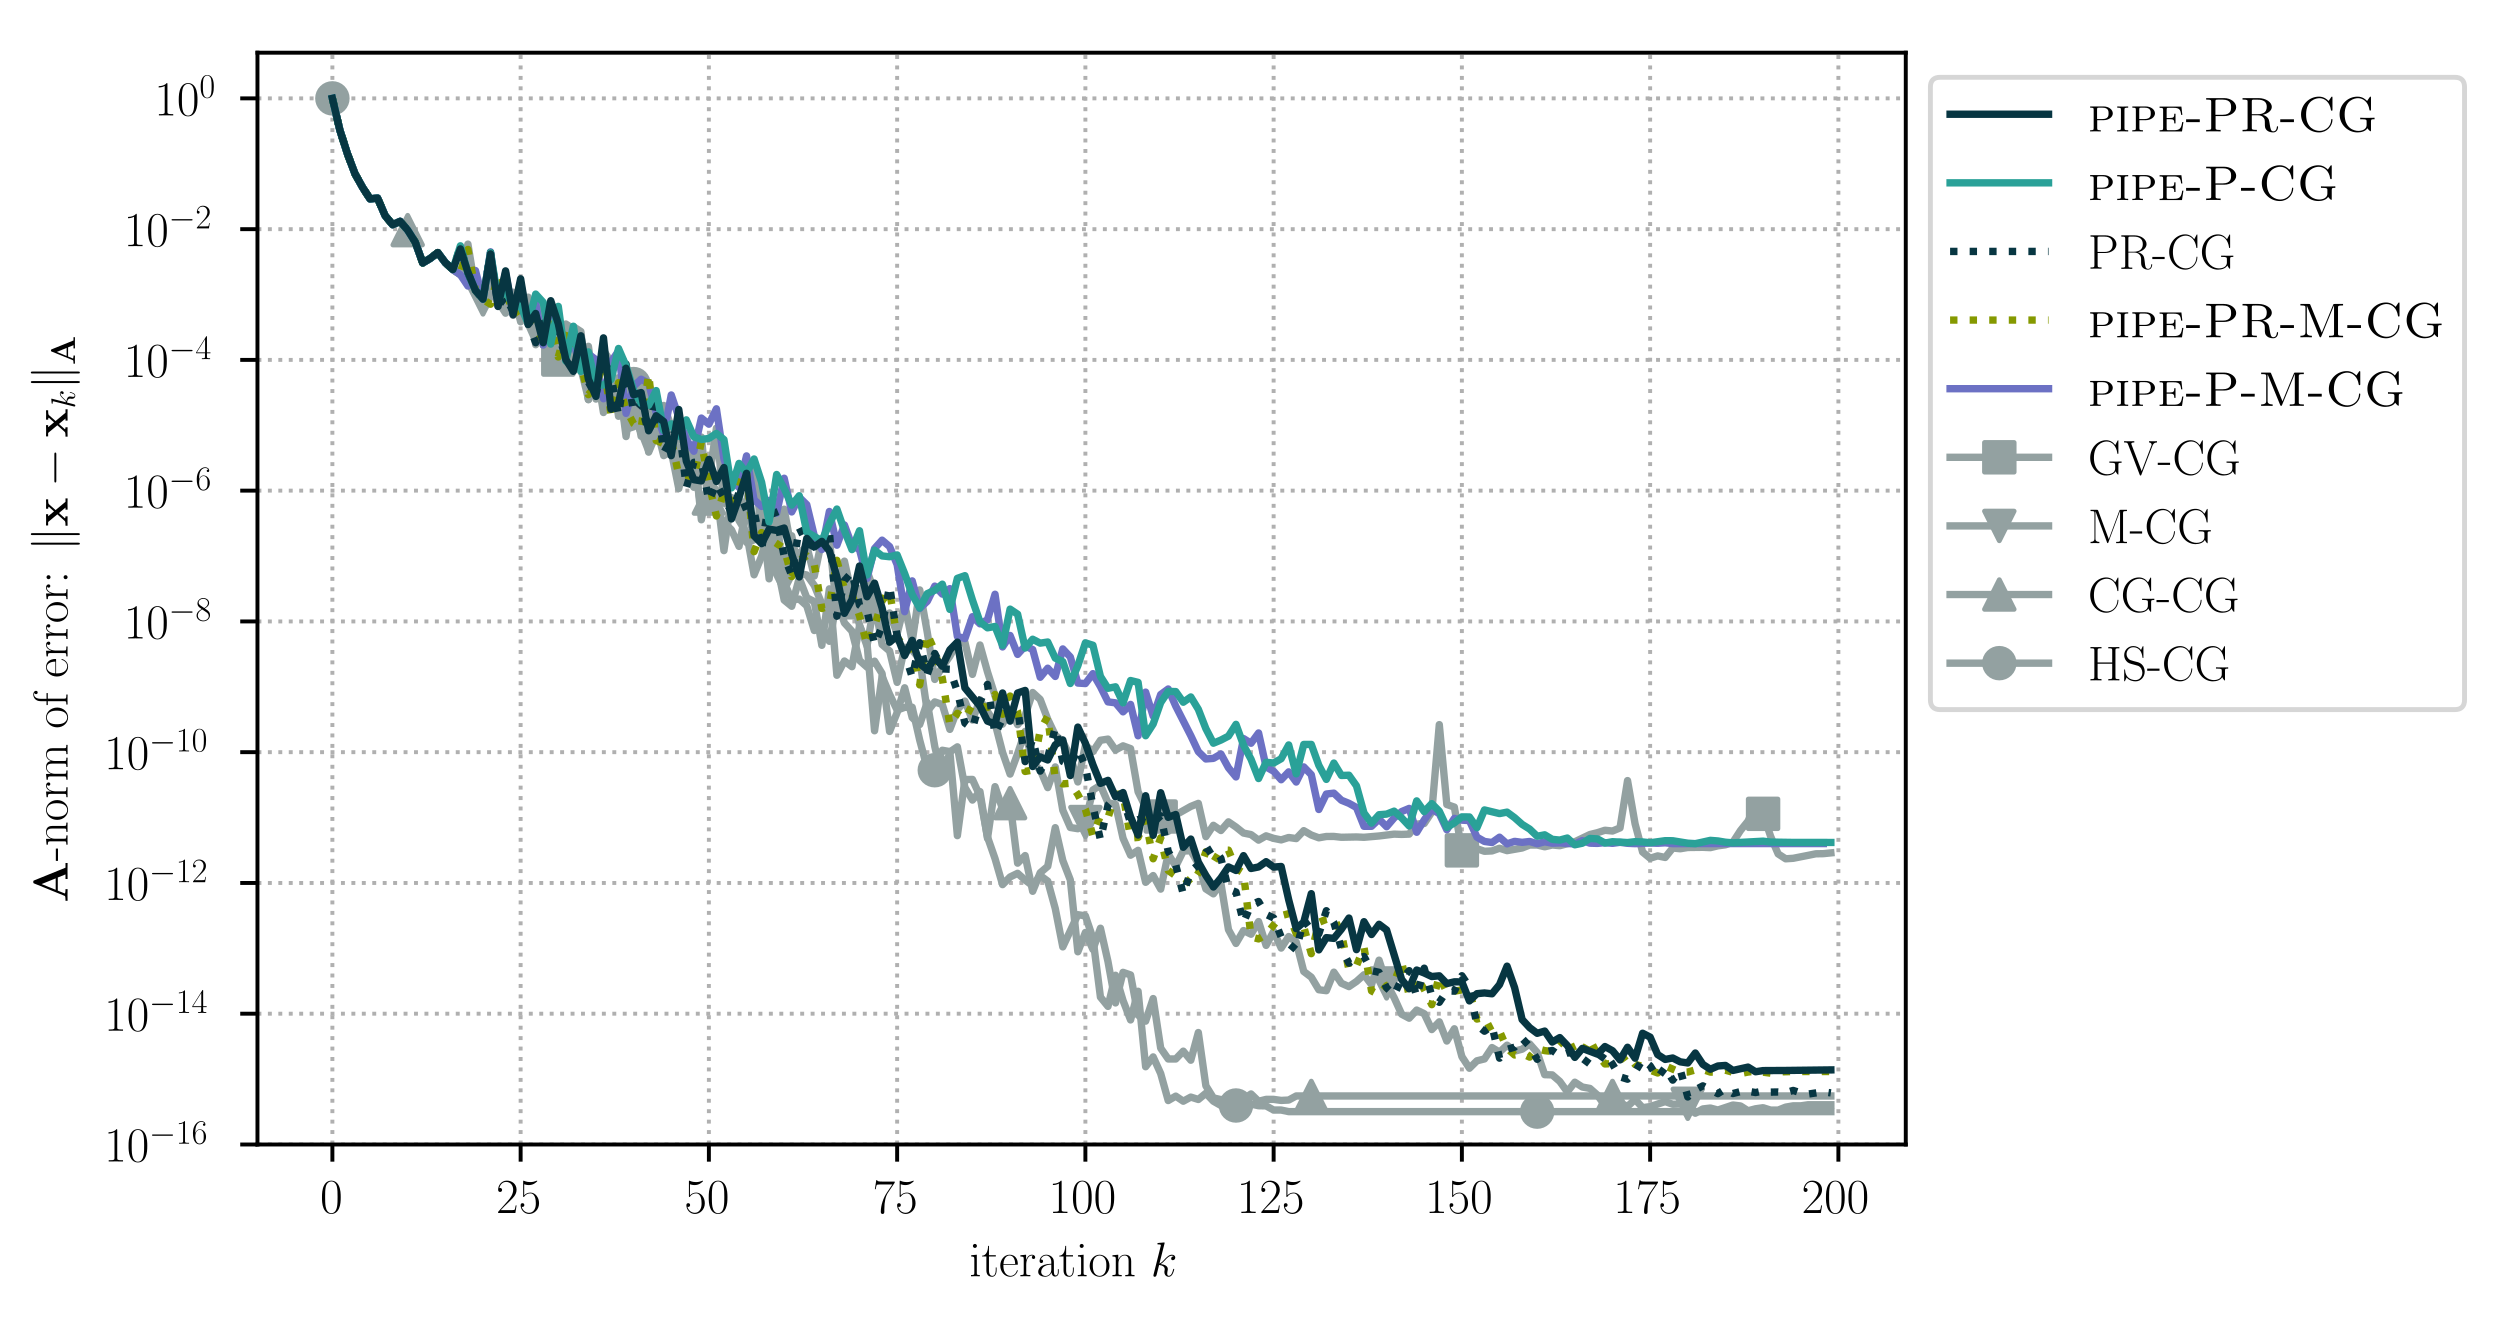 <?xml version="1.0" encoding="utf-8" standalone="no"?>
<!DOCTYPE svg PUBLIC "-//W3C//DTD SVG 1.1//EN"
  "http://www.w3.org/Graphics/SVG/1.1/DTD/svg11.dtd">
<!-- Created with matplotlib (https://matplotlib.org/) -->
<svg height="268.371pt" version="1.1" viewBox="0 0 507.791 268.371" width="507.791pt" xmlns="http://www.w3.org/2000/svg" xmlns:xlink="http://www.w3.org/1999/xlink">
 <defs>
  <style type="text/css">
*{stroke-linecap:butt;stroke-linejoin:round;}
  </style>
 </defs>
 <g id="figure_1">
  <g id="patch_1">
   <path d="M -0 268.371 
L 507.791 268.371 
L 507.791 0 
L -0 0 
z
" style="fill:#ffffff;"/>
  </g>
  <g id="axes_1">
   <g id="patch_2">
    <path d="M 52.294 232.46 
L 387.094 232.46 
L 387.094 10.7 
L 52.294 10.7 
z
" style="fill:#ffffff;"/>
   </g>
   <g id="matplotlib.axis_1">
    <g id="xtick_1">
     <g id="line2d_1">
      <path clip-path="url(#pfbab51459c)" d="M 67.513 232.46 
L 67.513 10.7 
" style="fill:none;stroke:#b0b0b0;stroke-dasharray:0.8,1.32;stroke-dashoffset:0;stroke-width:0.8;"/>
     </g>
     <g id="line2d_2">
      <defs>
       <path d="M 0 0 
L 0 3.5 
" id="m1e24cd7514" style="stroke:#000000;stroke-width:0.8;"/>
      </defs>
      <g>
       <use style="stroke:#000000;stroke-width:0.8;" x="67.513" xlink:href="#m1e24cd7514" y="232.46"/>
      </g>
     </g>
     <g id="text_1">
      <!-- $0$ -->
      <defs>
       <path d="M 42 31.844 
C 42 37.969 41.906 48.422 37.703 56.453 
C 34 63.484 28.094 66 22.906 66 
C 18.094 66 12 63.781 8.203 56.562 
C 4.203 49.016 3.797 39.672 3.797 31.844 
C 3.797 26.109 3.906 17.375 7 9.734 
C 11.297 -0.609 19 -2 22.906 -2 
C 27.5 -2 34.5 -0.109 38.594 9.438 
C 41.594 16.375 42 24.5 42 31.844 
z
M 22.906 -0.406 
C 16.5 -0.406 12.703 5.125 11.297 12.75 
C 10.203 18.688 10.203 27.328 10.203 32.953 
C 10.203 40.688 10.203 47.109 11.5 53.234 
C 13.406 61.781 19 64.391 22.906 64.391 
C 27 64.391 32.297 61.672 34.203 53.438 
C 35.5 47.719 35.594 40.984 35.594 32.953 
C 35.594 26.422 35.594 18.375 34.406 12.453 
C 32.297 1.5 26.406 -0.406 22.906 -0.406 
z
" id="CMR17-48"/>
      </defs>
      <g transform="translate(65.022 246.378)scale(0.1 -0.1)">
       <use transform="scale(0.996)" xlink:href="#CMR17-48"/>
      </g>
     </g>
    </g>
    <g id="xtick_2">
     <g id="line2d_3">
      <path clip-path="url(#pfbab51459c)" d="M 105.749 232.46 
L 105.749 10.7 
" style="fill:none;stroke:#b0b0b0;stroke-dasharray:0.8,1.32;stroke-dashoffset:0;stroke-width:0.8;"/>
     </g>
     <g id="line2d_4">
      <g>
       <use style="stroke:#000000;stroke-width:0.8;" x="105.749" xlink:href="#m1e24cd7514" y="232.46"/>
      </g>
     </g>
     <g id="text_2">
      <!-- $25$ -->
      <defs>
       <path d="M 41.703 15.469 
L 39.906 15.469 
C 38.906 8.391 38.094 7.188 37.703 6.594 
C 37.203 5.797 30 5.797 28.594 5.797 
L 9.406 5.797 
C 13 9.688 20 16.766 28.5 24.938 
C 34.594 30.719 41.703 37.5 41.703 47.391 
C 41.703 59.188 32.297 66 21.797 66 
C 10.797 66 4.094 56.297 4.094 47.297 
C 4.094 43.391 7 42.891 8.203 42.891 
C 9.203 42.891 12.203 43.484 12.203 46.984 
C 12.203 50.094 9.594 51 8.203 51 
C 7.594 51 7 50.891 6.594 50.688 
C 8.5 59.188 14.297 63.391 20.406 63.391 
C 29.094 63.391 34.797 56.5 34.797 47.391 
C 34.797 38.703 29.703 31.219 24 24.734 
L 4.094 2.297 
L 4.094 0 
L 39.297 0 
z
" id="CMR17-50"/>
       <path d="M 11.406 58.594 
C 12.406 58.188 16.5 56.891 20.703 56.891 
C 30 56.891 35.094 61.891 38 64.688 
C 38 65.484 38 66 37.406 66 
C 37.297 66 37.094 66 36.297 65.594 
C 32.797 64.094 28.703 63 23.703 63 
C 20.703 63 16.203 63.359 11.297 65.484 
C 10.203 66 10 66 9.906 66 
C 9.406 66 9.297 65.891 9.297 63.906 
L 9.297 34.859 
C 9.297 33.016 9.297 32.5 10.297 32.5 
C 10.797 32.5 11 32.703 11.5 33.422 
C 14.703 38.047 19.094 40 24.094 40 
C 27.594 40 35.094 37.734 35.094 20.203 
C 35.094 16.984 35.094 11.188 32.094 6.594 
C 29.594 2.484 25.703 0.391 21.406 0.391 
C 14.797 0.391 8.094 4.984 6.297 12.688 
C 6.703 12.594 7.5 12.391 7.906 12.391 
C 9.203 12.391 11.703 13.094 11.703 16.188 
C 11.703 18.891 9.797 20 7.906 20 
C 5.594 20 4.094 18.594 4.094 15.797 
C 4.094 7.094 11 -2 21.594 -2 
C 31.906 -2 41.703 6.891 41.703 19.797 
C 41.703 32.094 33.906 41.594 24.203 41.594 
C 19.094 41.594 14.797 39.688 11.406 36 
z
" id="CMR17-53"/>
      </defs>
      <g transform="translate(100.768 246.378)scale(0.1 -0.1)">
       <use transform="scale(0.996)" xlink:href="#CMR17-50"/>
       <use transform="translate(45.69 0)scale(0.996)" xlink:href="#CMR17-53"/>
      </g>
     </g>
    </g>
    <g id="xtick_3">
     <g id="line2d_5">
      <path clip-path="url(#pfbab51459c)" d="M 143.986 232.46 
L 143.986 10.7 
" style="fill:none;stroke:#b0b0b0;stroke-dasharray:0.8,1.32;stroke-dashoffset:0;stroke-width:0.8;"/>
     </g>
     <g id="line2d_6">
      <g>
       <use style="stroke:#000000;stroke-width:0.8;" x="143.986" xlink:href="#m1e24cd7514" y="232.46"/>
      </g>
     </g>
     <g id="text_3">
      <!-- $50$ -->
      <g transform="translate(139.005 246.378)scale(0.1 -0.1)">
       <use transform="scale(0.996)" xlink:href="#CMR17-53"/>
       <use transform="translate(45.69 0)scale(0.996)" xlink:href="#CMR17-48"/>
      </g>
     </g>
    </g>
    <g id="xtick_4">
     <g id="line2d_7">
      <path clip-path="url(#pfbab51459c)" d="M 182.223 232.46 
L 182.223 10.7 
" style="fill:none;stroke:#b0b0b0;stroke-dasharray:0.8,1.32;stroke-dashoffset:0;stroke-width:0.8;"/>
     </g>
     <g id="line2d_8">
      <g>
       <use style="stroke:#000000;stroke-width:0.8;" x="182.223" xlink:href="#m1e24cd7514" y="232.46"/>
      </g>
     </g>
     <g id="text_4">
      <!-- $75$ -->
      <defs>
       <path d="M 45.094 61.797 
L 45.094 64 
L 21.594 64 
C 9.906 64 9.703 65.094 9.297 67 
L 7.5 67 
L 4.594 48.5 
L 6.406 48.5 
C 6.703 50.406 7.406 55.5 8.594 57.391 
C 9.203 58.188 16.594 58.188 18.297 58.188 
L 40.297 58.188 
L 29.203 41.719 
C 21.797 30.641 16.703 15.672 16.703 2.594 
C 16.703 1.391 16.703 -2 20.297 -2 
C 23.906 -2 23.906 1.391 23.906 2.688 
L 23.906 7.281 
C 23.906 23.656 26.703 34.438 31.297 41.312 
z
" id="CMR17-55"/>
      </defs>
      <g transform="translate(177.241 246.378)scale(0.1 -0.1)">
       <use transform="scale(0.996)" xlink:href="#CMR17-55"/>
       <use transform="translate(45.69 0)scale(0.996)" xlink:href="#CMR17-53"/>
      </g>
     </g>
    </g>
    <g id="xtick_5">
     <g id="line2d_9">
      <path clip-path="url(#pfbab51459c)" d="M 220.459 232.46 
L 220.459 10.7 
" style="fill:none;stroke:#b0b0b0;stroke-dasharray:0.8,1.32;stroke-dashoffset:0;stroke-width:0.8;"/>
     </g>
     <g id="line2d_10">
      <g>
       <use style="stroke:#000000;stroke-width:0.8;" x="220.459" xlink:href="#m1e24cd7514" y="232.46"/>
      </g>
     </g>
     <g id="text_5">
      <!-- $100$ -->
      <defs>
       <path d="M 26.594 63.797 
C 26.594 65.891 26.5 66 25.094 66 
C 21.203 61.359 15.297 59.891 9.703 59.688 
C 9.406 59.688 8.906 59.688 8.797 59.5 
C 8.703 59.297 8.703 59.094 8.703 57 
C 11.797 57 17 57.594 21 59.984 
L 21 7.297 
C 21 3.797 20.797 2.594 12.203 2.594 
L 9.203 2.594 
L 9.203 0 
C 14 0.094 19 0.188 23.797 0.188 
C 28.594 0.188 33.594 0.094 38.406 0 
L 38.406 2.594 
L 35.406 2.594 
C 26.797 2.594 26.594 3.688 26.594 7.297 
z
" id="CMR17-49"/>
      </defs>
      <g transform="translate(212.987 246.378)scale(0.1 -0.1)">
       <use transform="scale(0.996)" xlink:href="#CMR17-49"/>
       <use transform="translate(45.69 0)scale(0.996)" xlink:href="#CMR17-48"/>
       <use transform="translate(91.381 0)scale(0.996)" xlink:href="#CMR17-48"/>
      </g>
     </g>
    </g>
    <g id="xtick_6">
     <g id="line2d_11">
      <path clip-path="url(#pfbab51459c)" d="M 258.696 232.46 
L 258.696 10.7 
" style="fill:none;stroke:#b0b0b0;stroke-dasharray:0.8,1.32;stroke-dashoffset:0;stroke-width:0.8;"/>
     </g>
     <g id="line2d_12">
      <g>
       <use style="stroke:#000000;stroke-width:0.8;" x="258.696" xlink:href="#m1e24cd7514" y="232.46"/>
      </g>
     </g>
     <g id="text_6">
      <!-- $125$ -->
      <g transform="translate(251.224 246.378)scale(0.1 -0.1)">
       <use transform="scale(0.996)" xlink:href="#CMR17-49"/>
       <use transform="translate(45.69 0)scale(0.996)" xlink:href="#CMR17-50"/>
       <use transform="translate(91.381 0)scale(0.996)" xlink:href="#CMR17-53"/>
      </g>
     </g>
    </g>
    <g id="xtick_7">
     <g id="line2d_13">
      <path clip-path="url(#pfbab51459c)" d="M 296.932 232.46 
L 296.932 10.7 
" style="fill:none;stroke:#b0b0b0;stroke-dasharray:0.8,1.32;stroke-dashoffset:0;stroke-width:0.8;"/>
     </g>
     <g id="line2d_14">
      <g>
       <use style="stroke:#000000;stroke-width:0.8;" x="296.932" xlink:href="#m1e24cd7514" y="232.46"/>
      </g>
     </g>
     <g id="text_7">
      <!-- $150$ -->
      <g transform="translate(289.46 246.378)scale(0.1 -0.1)">
       <use transform="scale(0.996)" xlink:href="#CMR17-49"/>
       <use transform="translate(45.69 0)scale(0.996)" xlink:href="#CMR17-53"/>
       <use transform="translate(91.381 0)scale(0.996)" xlink:href="#CMR17-48"/>
      </g>
     </g>
    </g>
    <g id="xtick_8">
     <g id="line2d_15">
      <path clip-path="url(#pfbab51459c)" d="M 335.169 232.46 
L 335.169 10.7 
" style="fill:none;stroke:#b0b0b0;stroke-dasharray:0.8,1.32;stroke-dashoffset:0;stroke-width:0.8;"/>
     </g>
     <g id="line2d_16">
      <g>
       <use style="stroke:#000000;stroke-width:0.8;" x="335.169" xlink:href="#m1e24cd7514" y="232.46"/>
      </g>
     </g>
     <g id="text_8">
      <!-- $175$ -->
      <g transform="translate(327.697 246.378)scale(0.1 -0.1)">
       <use transform="scale(0.996)" xlink:href="#CMR17-49"/>
       <use transform="translate(45.69 0)scale(0.996)" xlink:href="#CMR17-55"/>
       <use transform="translate(91.381 0)scale(0.996)" xlink:href="#CMR17-53"/>
      </g>
     </g>
    </g>
    <g id="xtick_9">
     <g id="line2d_17">
      <path clip-path="url(#pfbab51459c)" d="M 373.406 232.46 
L 373.406 10.7 
" style="fill:none;stroke:#b0b0b0;stroke-dasharray:0.8,1.32;stroke-dashoffset:0;stroke-width:0.8;"/>
     </g>
     <g id="line2d_18">
      <g>
       <use style="stroke:#000000;stroke-width:0.8;" x="373.406" xlink:href="#m1e24cd7514" y="232.46"/>
      </g>
     </g>
     <g id="text_9">
      <!-- $200$ -->
      <g transform="translate(365.934 246.378)scale(0.1 -0.1)">
       <use transform="scale(0.996)" xlink:href="#CMR17-50"/>
       <use transform="translate(45.69 0)scale(0.996)" xlink:href="#CMR17-48"/>
       <use transform="translate(91.381 0)scale(0.996)" xlink:href="#CMR17-48"/>
      </g>
     </g>
    </g>
    <g id="text_10">
     <!-- iteration $k$ -->
     <defs>
      <path d="M 15.5 61.891 
C 15.5 64.094 13.703 66 11.406 66 
C 9.203 66 7.297 64.188 7.297 61.891 
C 7.297 59.688 9.094 57.797 11.406 57.797 
C 13.594 57.797 15.5 59.594 15.5 61.891 
z
M 3.797 42.891 
L 3.797 40.297 
C 9.406 40.297 10.203 39.688 10.203 34.859 
L 10.203 6.922 
C 10.203 3.094 9.797 2.594 3.406 2.594 
L 3.406 0 
C 5.797 0.188 10.094 0.188 12.594 0.188 
C 15 0.188 19.094 0.188 21.406 0 
L 21.406 2.594 
C 15.5 2.594 15.297 3.203 15.297 6.812 
L 15.297 44 
z
" id="CMR17-105"/>
      <path d="M 15.094 40.391 
L 29.094 40.391 
L 29.094 43 
L 15.094 43 
L 15.094 62 
L 13.297 62 
C 13.094 51.438 9.594 42.188 1.094 41.984 
L 1.094 40.391 
L 9.797 40.391 
L 9.797 12.156 
C 9.797 10.234 9.797 -1 21.406 -1 
C 27.297 -1 30.703 4.812 30.703 12.25 
L 30.703 17.984 
L 28.906 17.984 
L 28.906 12.344 
C 28.906 5.422 26.203 0.797 22 0.797 
C 19.094 0.797 15.094 2.797 15.094 11.953 
z
" id="CMR17-116"/>
      <path d="M 38.094 23.484 
C 38.5 23.891 38.5 24.094 38.5 25.094 
C 38.5 35.172 33.094 44 21.703 44 
C 11.094 44 2.703 33.984 2.703 21.781 
C 2.703 8.656 12.203 -1 22.797 -1 
C 34 -1 38.406 9.672 38.406 11.797 
C 38.406 12.5 37.797 12.5 37.594 12.5 
C 36.906 12.5 36.797 12.297 36.406 11.078 
C 34.203 4.219 28.703 0.797 23.5 0.797 
C 19.203 0.797 14.906 3.219 12.203 7.656 
C 9.094 12.797 9.094 18.75 9.094 23.484 
z
M 9.203 25 
C 9.906 39.234 17.594 42.391 21.594 42.391 
C 28.406 42.391 33 36.062 33.094 25 
z
" id="CMR17-101"/>
      <path d="M 15 23.703 
C 15 33.344 19.094 42.391 26.594 42.391 
C 27.297 42.391 28 42.297 28.703 41.984 
C 28.703 41.984 26.5 41.281 26.5 38.672 
C 26.5 36.266 28.406 35.266 29.906 35.266 
C 31.094 35.266 33.297 35.969 33.297 38.781 
C 33.297 41.984 30.094 44 26.703 44 
C 19.094 44 15.797 36.562 14.797 33.047 
L 14.703 33.047 
L 14.703 44 
L 3.094 42.891 
L 3.094 40.281 
C 9 40.281 9.906 39.688 9.906 34.859 
L 9.906 6.922 
C 9.906 3.094 9.5 2.594 3.094 2.594 
L 3.094 0 
C 5.5 0.188 10.094 0.188 12.703 0.188 
C 15.594 0.188 20.703 0.188 23.406 0 
L 23.406 2.594 
C 16.203 2.594 15 2.594 15 7.109 
z
" id="CMR17-114"/>
      <path d="M 36 25.875 
C 36 32 36 35.547 31.797 39.594 
C 28.094 42.984 23.797 44 20.406 44 
C 12.5 44 6.797 37.625 6.797 30.891 
C 6.797 27.188 9.797 27 10.406 27 
C 11.703 27 14 27.797 14 30.594 
C 14 33.094 12.094 34.188 10.406 34.188 
C 10 34.188 9.5 34.094 9.203 34 
C 11.297 40.531 16.703 42.391 20.203 42.391 
C 25.203 42.391 30.703 37.828 30.703 29.297 
L 30.703 25.5 
C 24.797 25.297 17.703 24.5 12.094 21.453 
C 5.797 17.922 4 12.844 4 9 
C 4 1.203 13 -1 18.297 -1 
C 23.797 -1 28.906 2.109 31.094 7.891 
C 31.297 3.422 34.094 -0.609 38.5 -0.609 
C 40.594 -0.609 45.906 0.797 45.906 8.797 
L 45.906 14.469 
L 44.094 14.469 
L 44.094 8.703 
C 44.094 2.516 41.406 1.703 40.094 1.703 
C 36 1.703 36 6.969 36 11.438 
z
M 30.703 13.859 
C 30.703 5.047 24.5 0.594 19 0.594 
C 14 0.594 10.094 4.344 10.094 9 
C 10.094 12.047 11.406 17.406 17.203 20.656 
C 22 23.391 27.5 23.797 30.703 24 
z
" id="CMR17-97"/>
      <path d="M 43.094 21.188 
C 43.094 34 33.797 44 22.906 44 
C 12 44 2.703 34 2.703 21.188 
C 2.703 8.594 12 -1 22.906 -1 
C 33.797 -1 43.094 8.594 43.094 21.188 
z
M 22.906 0.797 
C 18.203 0.797 14.203 3.594 11.906 7.5 
C 9.406 12 9.094 17.594 9.094 22 
C 9.094 26.188 9.297 31.391 11.906 35.891 
C 13.906 39.188 17.797 42.391 22.906 42.391 
C 27.406 42.391 31.203 39.891 33.594 36.391 
C 36.703 31.688 36.703 25.094 36.703 22 
C 36.703 18.094 36.5 12.094 33.797 7.297 
C 31 2.688 26.703 0.797 22.906 0.797 
z
" id="CMR17-111"/>
      <path d="M 41.5 30.531 
C 41.5 35.656 40.5 44 28.703 44 
C 20.797 44 16.703 37.875 15.203 33.844 
L 15.094 33.844 
L 15.094 44 
L 3.297 42.891 
L 3.297 40.281 
C 9.203 40.281 10.094 39.688 10.094 34.859 
L 10.094 6.922 
C 10.094 3.094 9.703 2.594 3.297 2.594 
L 3.297 0 
C 5.703 0.188 10.094 0.188 12.703 0.188 
C 15.297 0.188 19.797 0.188 22.203 0 
L 22.203 2.594 
C 15.797 2.594 15.406 3 15.406 6.922 
L 15.406 26.219 
C 15.406 35.453 21 42.391 28 42.391 
C 35.406 42.391 36.203 35.766 36.203 30.938 
L 36.203 6.922 
C 36.203 3.094 35.797 2.594 29.406 2.594 
L 29.406 0 
C 31.797 0.188 36.203 0.188 38.797 0.188 
C 41.406 0.188 45.906 0.188 48.297 0 
L 48.297 2.594 
C 41.906 2.594 41.5 3 41.5 6.922 
z
" id="CMR17-110"/>
      <path d="M 28.094 66.484 
C 28.203 66.891 28.406 67.484 28.406 67.984 
C 28.406 69 27.406 69 27.203 69 
C 27.094 69 23.5 68.688 21.703 68.484 
C 20 68.391 18.5 68.188 16.703 68.094 
C 14.297 67.891 13.594 67.797 13.594 65.984 
C 13.594 64.984 14.594 64.984 15.594 64.984 
C 20.703 64.984 20.703 64.109 20.703 63.125 
C 20.703 62.719 20.703 62.531 20.203 60.75 
L 5.906 3.906 
C 5.5 2.391 5.5 2.203 5.5 1.594 
C 5.5 -0.609 7.203 -1 8.203 -1 
C 11 -1 11.594 1.188 12.406 4.297 
L 17.094 23.062 
C 24.297 22.266 28.594 19.25 28.594 14.438 
C 28.594 13.828 28.594 13.438 28.297 11.922 
C 27.906 10.422 27.906 9.219 27.906 8.719 
C 27.906 2.891 31.703 -1 36.797 -1 
C 41.406 -1 43.797 3.203 44.594 4.609 
C 46.703 8.312 48 13.938 48 14.328 
C 48 14.828 47.594 15.234 47 15.234 
C 46.094 15.234 46 14.828 45.594 13.234 
C 44.203 8.016 42.094 1 37 1 
C 35 1 33.703 2 33.703 5.812 
C 33.703 7.719 34.094 9.922 34.5 11.422 
C 34.906 13.234 34.906 13.328 34.906 14.531 
C 34.906 20.453 29.594 23.766 20.406 24.969 
C 24 27.172 27.594 31.078 29 32.594 
C 34.703 38.984 38.594 41.984 43.203 41.984 
C 45.5 41.984 46.094 41.484 46.797 41 
C 43.094 40.594 41.703 37.984 41.703 35.984 
C 41.703 33.594 43.594 32.797 45 32.797 
C 47.703 32.797 50.094 35.094 50.094 38.297 
C 50.094 41.156 47.797 44 43.297 44 
C 37.797 44 33.297 40.297 26.203 32.297 
C 25.203 31.078 21.5 27.281 17.797 25.875 
z
" id="CMMI12-107"/>
     </defs>
     <g transform="translate(196.885 259.234)scale(0.1 -0.1)">
      <use transform="scale(0.996)" xlink:href="#CMR17-105"/>
      <use transform="translate(24.871 0)scale(0.996)" xlink:href="#CMR17-116"/>
      <use transform="translate(60.152 0)scale(0.996)" xlink:href="#CMR17-101"/>
      <use transform="translate(100.637 0)scale(0.996)" xlink:href="#CMR17-114"/>
      <use transform="translate(135.918 0)scale(0.996)" xlink:href="#CMR17-97"/>
      <use transform="translate(181.609 0)scale(0.996)" xlink:href="#CMR17-116"/>
      <use transform="translate(216.889 0)scale(0.996)" xlink:href="#CMR17-105"/>
      <use transform="translate(241.761 0)scale(0.996)" xlink:href="#CMR17-111"/>
      <use transform="translate(287.451 0)scale(0.996)" xlink:href="#CMR17-110"/>
      <use transform="translate(368.422 0)scale(0.996)" xlink:href="#CMMI12-107"/>
     </g>
    </g>
   </g>
   <g id="matplotlib.axis_2">
    <g id="ytick_1">
     <g id="line2d_19">
      <path clip-path="url(#pfbab51459c)" d="M 52.294 232.46 
L 387.094 232.46 
" style="fill:none;stroke:#b0b0b0;stroke-dasharray:0.8,1.32;stroke-dashoffset:0;stroke-width:0.8;"/>
     </g>
     <g id="line2d_20">
      <defs>
       <path d="M 0 0 
L -3.5 0 
" id="m0453e3451a" style="stroke:#000000;stroke-width:0.8;"/>
      </defs>
      <g>
       <use style="stroke:#000000;stroke-width:0.8;" x="52.294" xlink:href="#m0453e3451a" y="232.46"/>
      </g>
     </g>
     <g id="text_11">
      <!-- $10^{-16}$ -->
      <defs>
       <path d="M 65.906 23 
C 67.594 23 69.406 23 69.406 25 
C 69.406 27 67.594 27 65.906 27 
L 11.797 27 
C 10.094 27 8.297 27 8.297 25 
C 8.297 23 10.094 23 11.797 23 
z
" id="CMSY10-0"/>
       <path d="M 10.594 34.344 
C 10.594 58 21.797 63.688 28.297 63.688 
C 30.406 63.688 35.5 63.266 37.5 59.094 
C 35.906 59.094 32.906 59.094 32.906 55.594 
C 32.906 52.891 35.094 52 36.5 52 
C 37.406 52 40.094 52.391 40.094 55.797 
C 40.094 62.297 35.094 66 28.203 66 
C 16.297 66 3.797 53.297 3.797 31.422 
C 3.797 4.016 15.094 -2 23.094 -2 
C 32.797 -2 42 6.734 42 20.234 
C 42 32.828 33.906 42 23.703 42 
C 17.594 42 13.094 37.969 10.594 30.922 
z
M 23.094 0.391 
C 10.797 0.391 10.797 18.938 10.797 22.656 
C 10.797 29.906 14.203 40.391 23.5 40.391 
C 25.203 40.391 30.094 40.391 33.406 33.438 
C 35.203 29.516 35.203 25.375 35.203 20.344 
C 35.203 14.906 35.203 10.875 33.094 6.844 
C 30.906 2.703 27.703 0.391 23.094 0.391 
z
" id="CMR17-54"/>
      </defs>
      <g transform="translate(21.163 235.919)scale(0.1 -0.1)">
       <use transform="scale(0.996)" xlink:href="#CMR17-49"/>
       <use transform="translate(45.69 0)scale(0.996)" xlink:href="#CMR17-48"/>
       <use transform="translate(91.381 36.154)scale(0.697)" xlink:href="#CMSY10-0"/>
       <use transform="translate(145.622 36.154)scale(0.697)" xlink:href="#CMR17-49"/>
       <use transform="translate(177.605 36.154)scale(0.697)" xlink:href="#CMR17-54"/>
      </g>
     </g>
    </g>
    <g id="ytick_2">
     <g id="line2d_21">
      <path clip-path="url(#pfbab51459c)" d="M 52.294 205.9 
L 387.094 205.9 
" style="fill:none;stroke:#b0b0b0;stroke-dasharray:0.8,1.32;stroke-dashoffset:0;stroke-width:0.8;"/>
     </g>
     <g id="line2d_22">
      <g>
       <use style="stroke:#000000;stroke-width:0.8;" x="52.294" xlink:href="#m0453e3451a" y="205.9"/>
      </g>
     </g>
     <g id="text_12">
      <!-- $10^{-14}$ -->
      <defs>
       <path d="M 33.594 64.797 
C 33.594 66.891 33.5 67 31.703 67 
L 2 19.594 
L 2 17 
L 27.797 17 
L 27.797 7.188 
C 27.797 3.594 27.594 2.594 20.594 2.594 
L 18.703 2.594 
L 18.703 0 
C 21.906 0.188 27.297 0.188 30.703 0.188 
C 34.094 0.188 39.5 0.188 42.703 0 
L 42.703 2.594 
L 40.797 2.594 
C 33.797 2.594 33.594 3.594 33.594 7.188 
L 33.594 17 
L 43.797 17 
L 43.797 19.594 
L 33.594 19.594 
z
M 28.094 58.172 
L 28.094 19.594 
L 4 19.594 
z
" id="CMR17-52"/>
      </defs>
      <g transform="translate(21.163 209.36)scale(0.1 -0.1)">
       <use transform="scale(0.996)" xlink:href="#CMR17-49"/>
       <use transform="translate(45.69 0)scale(0.996)" xlink:href="#CMR17-48"/>
       <use transform="translate(91.381 36.154)scale(0.697)" xlink:href="#CMSY10-0"/>
       <use transform="translate(145.622 36.154)scale(0.697)" xlink:href="#CMR17-49"/>
       <use transform="translate(177.605 36.154)scale(0.697)" xlink:href="#CMR17-52"/>
      </g>
     </g>
    </g>
    <g id="ytick_3">
     <g id="line2d_23">
      <path clip-path="url(#pfbab51459c)" d="M 52.294 179.341 
L 387.094 179.341 
" style="fill:none;stroke:#b0b0b0;stroke-dasharray:0.8,1.32;stroke-dashoffset:0;stroke-width:0.8;"/>
     </g>
     <g id="line2d_24">
      <g>
       <use style="stroke:#000000;stroke-width:0.8;" x="52.294" xlink:href="#m0453e3451a" y="179.341"/>
      </g>
     </g>
     <g id="text_13">
      <!-- $10^{-12}$ -->
      <g transform="translate(21.163 182.8)scale(0.1 -0.1)">
       <use transform="scale(0.996)" xlink:href="#CMR17-49"/>
       <use transform="translate(45.69 0)scale(0.996)" xlink:href="#CMR17-48"/>
       <use transform="translate(91.381 36.154)scale(0.697)" xlink:href="#CMSY10-0"/>
       <use transform="translate(145.622 36.154)scale(0.697)" xlink:href="#CMR17-49"/>
       <use transform="translate(177.605 36.154)scale(0.697)" xlink:href="#CMR17-50"/>
      </g>
     </g>
    </g>
    <g id="ytick_4">
     <g id="line2d_25">
      <path clip-path="url(#pfbab51459c)" d="M 52.294 152.781 
L 387.094 152.781 
" style="fill:none;stroke:#b0b0b0;stroke-dasharray:0.8,1.32;stroke-dashoffset:0;stroke-width:0.8;"/>
     </g>
     <g id="line2d_26">
      <g>
       <use style="stroke:#000000;stroke-width:0.8;" x="52.294" xlink:href="#m0453e3451a" y="152.781"/>
      </g>
     </g>
     <g id="text_14">
      <!-- $10^{-10}$ -->
      <g transform="translate(21.163 156.24)scale(0.1 -0.1)">
       <use transform="scale(0.996)" xlink:href="#CMR17-49"/>
       <use transform="translate(45.69 0)scale(0.996)" xlink:href="#CMR17-48"/>
       <use transform="translate(91.381 36.154)scale(0.697)" xlink:href="#CMSY10-0"/>
       <use transform="translate(145.622 36.154)scale(0.697)" xlink:href="#CMR17-49"/>
       <use transform="translate(177.605 36.154)scale(0.697)" xlink:href="#CMR17-48"/>
      </g>
     </g>
    </g>
    <g id="ytick_5">
     <g id="line2d_27">
      <path clip-path="url(#pfbab51459c)" d="M 52.294 126.221 
L 387.094 126.221 
" style="fill:none;stroke:#b0b0b0;stroke-dasharray:0.8,1.32;stroke-dashoffset:0;stroke-width:0.8;"/>
     </g>
     <g id="line2d_28">
      <g>
       <use style="stroke:#000000;stroke-width:0.8;" x="52.294" xlink:href="#m0453e3451a" y="126.221"/>
      </g>
     </g>
     <g id="text_15">
      <!-- $10^{-8}$ -->
      <defs>
       <path d="M 27.203 35.766 
C 33.5 38.969 39.906 43.797 39.906 51.531 
C 39.906 60.688 31.094 66 23 66 
C 13.906 66 5.906 59.375 5.906 50.234 
C 5.906 47.719 6.5 43.391 10.406 39.578 
C 11.406 38.578 15.594 35.562 18.297 33.656 
C 13.797 31.344 3.297 25.812 3.297 14.766 
C 3.297 4.406 13.094 -2 22.797 -2 
C 33.5 -2 42.5 5.719 42.5 15.969 
C 42.5 25.109 36.406 29.328 32.406 32.047 
z
M 14.094 44.609 
C 13.297 45.109 9.297 48.219 9.297 52.938 
C 9.297 59.078 15.594 63.688 22.797 63.688 
C 30.703 63.688 36.5 58.062 36.5 51.531 
C 36.5 42.188 26.094 36.859 25.594 36.859 
C 25.5 36.859 25.406 36.859 24.594 37.469 
z
M 32.5 24 
C 34 22.906 38.797 19.578 38.797 13.453 
C 38.797 6.016 31.406 0.391 23 0.391 
C 13.906 0.391 7 6.922 7 14.859 
C 7 22.797 13.094 29.438 20 32.547 
z
" id="CMR17-56"/>
      </defs>
      <g transform="translate(25.134 129.68)scale(0.1 -0.1)">
       <use transform="scale(0.996)" xlink:href="#CMR17-49"/>
       <use transform="translate(45.69 0)scale(0.996)" xlink:href="#CMR17-48"/>
       <use transform="translate(91.381 36.154)scale(0.697)" xlink:href="#CMSY10-0"/>
       <use transform="translate(145.622 36.154)scale(0.697)" xlink:href="#CMR17-56"/>
      </g>
     </g>
    </g>
    <g id="ytick_6">
     <g id="line2d_29">
      <path clip-path="url(#pfbab51459c)" d="M 52.294 99.661 
L 387.094 99.661 
" style="fill:none;stroke:#b0b0b0;stroke-dasharray:0.8,1.32;stroke-dashoffset:0;stroke-width:0.8;"/>
     </g>
     <g id="line2d_30">
      <g>
       <use style="stroke:#000000;stroke-width:0.8;" x="52.294" xlink:href="#m0453e3451a" y="99.661"/>
      </g>
     </g>
     <g id="text_16">
      <!-- $10^{-6}$ -->
      <g transform="translate(25.134 103.121)scale(0.1 -0.1)">
       <use transform="scale(0.996)" xlink:href="#CMR17-49"/>
       <use transform="translate(45.69 0)scale(0.996)" xlink:href="#CMR17-48"/>
       <use transform="translate(91.381 36.154)scale(0.697)" xlink:href="#CMSY10-0"/>
       <use transform="translate(145.622 36.154)scale(0.697)" xlink:href="#CMR17-54"/>
      </g>
     </g>
    </g>
    <g id="ytick_7">
     <g id="line2d_31">
      <path clip-path="url(#pfbab51459c)" d="M 52.294 73.102 
L 387.094 73.102 
" style="fill:none;stroke:#b0b0b0;stroke-dasharray:0.8,1.32;stroke-dashoffset:0;stroke-width:0.8;"/>
     </g>
     <g id="line2d_32">
      <g>
       <use style="stroke:#000000;stroke-width:0.8;" x="52.294" xlink:href="#m0453e3451a" y="73.102"/>
      </g>
     </g>
     <g id="text_17">
      <!-- $10^{-4}$ -->
      <g transform="translate(25.134 76.561)scale(0.1 -0.1)">
       <use transform="scale(0.996)" xlink:href="#CMR17-49"/>
       <use transform="translate(45.69 0)scale(0.996)" xlink:href="#CMR17-48"/>
       <use transform="translate(91.381 36.154)scale(0.697)" xlink:href="#CMSY10-0"/>
       <use transform="translate(145.622 36.154)scale(0.697)" xlink:href="#CMR17-52"/>
      </g>
     </g>
    </g>
    <g id="ytick_8">
     <g id="line2d_33">
      <path clip-path="url(#pfbab51459c)" d="M 52.294 46.542 
L 387.094 46.542 
" style="fill:none;stroke:#b0b0b0;stroke-dasharray:0.8,1.32;stroke-dashoffset:0;stroke-width:0.8;"/>
     </g>
     <g id="line2d_34">
      <g>
       <use style="stroke:#000000;stroke-width:0.8;" x="52.294" xlink:href="#m0453e3451a" y="46.542"/>
      </g>
     </g>
     <g id="text_18">
      <!-- $10^{-2}$ -->
      <g transform="translate(25.134 50.001)scale(0.1 -0.1)">
       <use transform="scale(0.996)" xlink:href="#CMR17-49"/>
       <use transform="translate(45.69 0)scale(0.996)" xlink:href="#CMR17-48"/>
       <use transform="translate(91.381 36.154)scale(0.697)" xlink:href="#CMSY10-0"/>
       <use transform="translate(145.622 36.154)scale(0.697)" xlink:href="#CMR17-50"/>
      </g>
     </g>
    </g>
    <g id="ytick_9">
     <g id="line2d_35">
      <path clip-path="url(#pfbab51459c)" d="M 52.294 19.982 
L 387.094 19.982 
" style="fill:none;stroke:#b0b0b0;stroke-dasharray:0.8,1.32;stroke-dashoffset:0;stroke-width:0.8;"/>
     </g>
     <g id="line2d_36">
      <g>
       <use style="stroke:#000000;stroke-width:0.8;" x="52.294" xlink:href="#m0453e3451a" y="19.982"/>
      </g>
     </g>
     <g id="text_19">
      <!-- $10^{0}$ -->
      <g transform="translate(31.361 23.441)scale(0.1 -0.1)">
       <use transform="scale(0.996)" xlink:href="#CMR17-49"/>
       <use transform="translate(45.69 0)scale(0.996)" xlink:href="#CMR17-48"/>
       <use transform="translate(91.381 36.154)scale(0.697)" xlink:href="#CMR17-48"/>
      </g>
     </g>
    </g>
    <g id="text_20">
     <!-- $\mathbf{A}$-norm of error: $\| \mathbf{x}-\mathbf{x}_k \|_\mathbf{A}$ -->
     <defs>
      <path d="M 45.797 67.703 
C 45.094 69.5 44.906 70 42.5 70 
C 40 70 39.797 69.5 39.094 67.703 
L 14.297 6.703 
C 13.594 5.094 13.594 4.891 10.797 4.594 
C 8.297 4.297 7.906 4.297 5.703 4.297 
L 3.906 4.297 
L 3.906 0 
C 6.5 0.188 12.5 0.188 15.406 0.188 
C 18.094 0.188 25.406 0.188 27.703 0 
L 27.703 4.297 
C 25.5 4.297 21.703 4.297 18.906 5.406 
C 19.203 6.312 19.203 6.5 19.406 6.906 
L 24.703 20 
L 51.5 20 
L 57.797 4.297 
L 48.406 4.297 
L 48.406 0 
C 51.594 0.188 61.297 0.188 65.094 0.188 
C 68.297 0.188 78.5 0.188 81 0 
L 81 4.297 
L 71.5 4.297 
z
M 38.094 53.031 
L 49.703 24.297 
L 26.406 24.297 
z
" id="CMBX12-65"/>
      <path d="M 25.5 19.594 
L 25.5 24 
L 0.406 24 
L 0.406 19.594 
z
" id="CMR17-45"/>
      <path d="M 67.594 30.531 
C 67.594 35.562 66.703 44 54.797 44 
C 48 44 43.297 39.375 41.5 33.953 
L 41.406 33.953 
C 40.203 42.188 34.297 44 28.703 44 
C 20.797 44 16.703 37.875 15.203 33.844 
L 15.094 33.844 
L 15.094 44 
L 3.297 42.891 
L 3.297 40.281 
C 9.203 40.281 10.094 39.688 10.094 34.859 
L 10.094 6.922 
C 10.094 3.094 9.703 2.594 3.297 2.594 
L 3.297 0 
C 5.703 0.188 10.094 0.188 12.703 0.188 
C 15.297 0.188 19.797 0.188 22.203 0 
L 22.203 2.594 
C 15.797 2.594 15.406 3 15.406 6.922 
L 15.406 26.219 
C 15.406 35.453 21 42.391 28 42.391 
C 35.406 42.391 36.203 35.766 36.203 30.938 
L 36.203 6.922 
C 36.203 3.094 35.797 2.594 29.406 2.594 
L 29.406 0 
C 31.797 0.188 36.203 0.188 38.797 0.188 
C 41.406 0.188 45.906 0.188 48.297 0 
L 48.297 2.594 
C 41.906 2.594 41.5 3 41.5 6.922 
L 41.5 26.219 
C 41.5 35.453 47.094 42.391 54.094 42.391 
C 61.5 42.391 62.297 35.766 62.297 30.938 
L 62.297 6.922 
C 62.297 3.094 61.906 2.594 55.5 2.594 
L 55.5 0 
C 57.906 0.188 62.297 0.188 64.906 0.188 
C 67.5 0.188 72 0.188 74.406 0 
L 74.406 2.594 
C 68 2.594 67.594 3 67.594 6.922 
z
" id="CMR17-109"/>
      <path d="M 15.297 40.391 
L 26.703 40.391 
L 26.703 43 
L 15.094 43 
L 15.094 55.297 
C 15.094 63.688 19.297 68.391 23.594 68.391 
C 24.906 68.391 26.406 68.172 27.406 67.797 
C 26.594 67.594 24.5 66.891 24.5 64.391 
C 24.5 61.797 26.5 61 27.906 61 
C 29.297 61 31.297 61.797 31.297 64.391 
C 31.297 68.016 27.703 70 23.703 70 
C 18 70 10.203 65.797 10.203 55.094 
L 10.203 43 
L 2.203 43 
L 2.203 40.391 
L 10.203 40.391 
L 10.203 6.891 
C 10.203 3.094 9.797 2.594 3.406 2.594 
L 3.406 0 
C 5.797 0.188 10.406 0.188 13 0.188 
C 15.906 0.188 21 0.188 23.703 0 
L 23.703 2.594 
C 16.5 2.594 15.297 2.594 15.297 7.094 
z
" id="CMR17-102"/>
      <path d="M 16.594 38.891 
C 16.594 41.391 14.594 43 12.5 43 
C 10.5 43 8.406 41.391 8.406 38.891 
C 8.406 36.391 10.406 34.797 12.5 34.797 
C 14.5 34.797 16.594 36.391 16.594 38.891 
z
M 16.594 4.094 
C 16.594 6.594 14.594 8.188 12.5 8.188 
C 10.5 8.188 8.406 6.594 8.406 4.094 
C 8.406 1.594 10.406 0 12.5 0 
C 14.5 0 16.594 1.594 16.594 4.094 
z
" id="CMR17-58"/>
      <path d="M 17.203 71.594 
C 17.203 73.188 17.203 75 15.203 75 
C 13.203 75 13.203 72.797 13.203 71.297 
L 13.203 -21.312 
C 13.203 -22.906 13.203 -25 15.203 -25 
C 17.203 -25 17.203 -23.203 17.203 -21.609 
z
M 36.703 71.297 
C 36.703 72.891 36.703 75 34.703 75 
C 32.703 75 32.703 73.188 32.703 71.594 
L 32.703 -21.609 
C 32.703 -23.203 32.703 -25 34.703 -25 
C 36.703 -25 36.703 -22.812 36.703 -21.312 
z
" id="CMSY10-107"/>
      <path d="M 33.703 24.469 
L 45.297 37.609 
C 46.406 38.906 47.297 39.688 55.594 39.688 
L 55.594 44 
C 50 43.797 49.797 43.797 46.406 43.797 
C 43.5 43.797 39.203 43.797 36.406 44 
L 36.406 39.688 
C 38.297 39.688 40.406 39.203 40.406 38.5 
C 40.406 38.312 39.906 37.609 39.703 37.422 
L 31 27.719 
L 21.094 39.688 
L 25.297 39.688 
L 25.297 44 
C 23 43.797 16.203 43.797 13.5 43.797 
C 10.5 43.797 5.094 43.797 2.297 44 
L 2.297 39.688 
L 9.406 39.688 
L 25 20.906 
L 12 6.375 
C 10.797 4.984 10.094 4.297 1.797 4.297 
L 1.797 0 
C 7.797 0.188 8 0.188 11.094 0.188 
C 14 0.188 18.203 0.188 21 0 
L 21 4.297 
C 19.094 4.297 17 4.781 17 5.484 
C 17 5.578 17 5.672 17.703 6.469 
L 27.703 17.641 
L 38.797 4.297 
L 34.594 4.297 
L 34.594 0 
C 37 0.188 43.703 0.188 46.5 0.188 
C 49.5 0.188 54.797 0.188 57.594 0 
L 57.594 4.297 
L 50.594 4.297 
z
" id="CMBX12-120"/>
     </defs>
     <g transform="translate(15.225 183.363)rotate(-90)scale(0.1 -0.1)">
      <use transform="translate(0 14.944)scale(0.996)" xlink:href="#CMBX12-65"/>
      <use transform="translate(84.636 14.944)scale(0.996)" xlink:href="#CMR17-45"/>
      <use transform="translate(114.712 14.944)scale(0.996)" xlink:href="#CMR17-110"/>
      <use transform="translate(165.608 14.944)scale(0.996)" xlink:href="#CMR17-111"/>
      <use transform="translate(211.298 14.944)scale(0.996)" xlink:href="#CMR17-114"/>
      <use transform="translate(246.579 14.944)scale(0.996)" xlink:href="#CMR17-109"/>
      <use transform="translate(353.575 14.944)scale(0.996)" xlink:href="#CMR17-111"/>
      <use transform="translate(399.265 14.944)scale(0.996)" xlink:href="#CMR17-102"/>
      <use transform="translate(456.814 14.944)scale(0.996)" xlink:href="#CMR17-101"/>
      <use transform="translate(497.3 14.944)scale(0.996)" xlink:href="#CMR17-114"/>
      <use transform="translate(532.581 14.944)scale(0.996)" xlink:href="#CMR17-114"/>
      <use transform="translate(567.862 14.944)scale(0.996)" xlink:href="#CMR17-111"/>
      <use transform="translate(613.552 14.944)scale(0.996)" xlink:href="#CMR17-114"/>
      <use transform="translate(648.833 14.944)scale(0.996)" xlink:href="#CMR17-58"/>
      <use transform="translate(714.19 14.944)scale(0.996)" xlink:href="#CMSY10-107"/>
      <use transform="translate(764.003 14.944)scale(0.996)" xlink:href="#CMBX12-120"/>
      <use transform="translate(845.295 14.944)scale(0.996)" xlink:href="#CMSY10-0"/>
      <use transform="translate(944.922 14.944)scale(0.996)" xlink:href="#CMBX12-120"/>
      <use transform="translate(1004.075 0)scale(0.697)" xlink:href="#CMMI12-107"/>
      <use transform="translate(1042.429 14.944)scale(0.996)" xlink:href="#CMSY10-107"/>
      <use transform="translate(1092.242 0)scale(0.697)" xlink:href="#CMBX12-65"/>
     </g>
    </g>
   </g>
   <g id="line2d_37">
    <path clip-path="url(#pfbab51459c)" d="M 67.513 19.982 
L 69.042 26.467 
L 70.572 31.241 
L 72.101 35.288 
L 73.63 38.037 
L 75.16 40.395 
L 76.689 40.24 
L 78.219 43.794 
L 79.748 45.637 
L 81.278 44.965 
L 82.807 46.748 
L 84.337 49.175 
L 85.866 53.4 
L 87.396 52.486 
L 88.925 51.31 
L 90.455 53.354 
L 91.984 54.768 
L 93.514 55.808 
L 95.043 54.517 
L 96.572 58.262 
L 98.102 60.81 
L 99.631 57.113 
L 101.161 61.254 
L 102.69 63.609 
L 104.22 59.359 
L 105.749 65.355 
L 107.279 60.363 
L 108.808 70.018 
L 110.338 61.982 
L 111.867 72.798 
L 113.397 67.322 
L 114.926 75.263 
L 116.456 66.351 
L 117.985 67.333 
L 119.514 81.159 
L 121.044 74.256 
L 122.573 83.787 
L 124.103 78.753 
L 125.632 76.733 
L 127.162 88.669 
L 128.691 78.009 
L 130.221 87.669 
L 131.75 91.587 
L 133.28 86.499 
L 134.809 92.54 
L 136.339 91.642 
L 137.868 99.231 
L 139.398 92.516 
L 140.927 90.381 
L 142.456 105.572 
L 143.986 97.804 
L 145.515 99.593 
L 147.045 111.838 
L 148.574 101.052 
L 150.104 105.735 
L 151.633 108.229 
L 153.163 116.749 
L 154.692 112.987 
L 156.222 106.807 
L 159.281 121.893 
L 160.81 123.145 
L 162.339 117.427 
L 163.869 121.42 
L 165.398 122.187 
L 166.928 131.07 
L 168.457 119.609 
L 169.987 137.153 
L 171.516 134.264 
L 173.046 135.417 
L 174.575 127.155 
L 176.105 130.644 
L 177.634 148.428 
L 179.164 137.389 
L 180.693 141.033 
L 182.223 144.241 
L 183.752 143.673 
L 185.281 143.656 
L 186.811 150.344 
L 188.34 156.043 
L 189.87 156.445 
L 191.399 152.389 
L 192.929 152.658 
L 194.458 169.729 
L 195.988 158.338 
L 197.517 158.314 
L 199.047 161.683 
L 200.576 170.009 
L 202.106 174.397 
L 203.635 179.682 
L 205.165 178.126 
L 206.694 177.385 
L 208.223 178.758 
L 209.753 179.892 
L 211.282 177.843 
L 212.812 178.969 
L 214.341 184.538 
L 215.871 192.326 
L 218.93 185.789 
L 220.459 186.026 
L 221.989 190.549 
L 223.518 202.529 
L 225.048 204.41 
L 226.577 198.095 
L 228.107 203.226 
L 229.636 207.163 
L 231.165 201.344 
L 232.695 216.667 
L 234.224 214.678 
L 235.754 218.052 
L 237.283 223.538 
L 238.813 222.645 
L 240.342 223.672 
L 241.872 222.837 
L 243.401 223.321 
L 244.931 222.061 
L 246.46 223.674 
L 247.99 224.545 
L 251.048 224.545 
L 252.578 224.104 
L 254.107 224.26 
L 255.637 224.592 
L 257.166 224.626 
L 258.696 225.469 
L 260.225 225.469 
L 261.755 225.789 
L 371.876 225.789 
L 371.876 225.789 
" style="fill:none;stroke:#93a1a1;stroke-linecap:square;stroke-width:1.5;"/>
    <defs>
     <path d="M 0 3 
C 0.796 3 1.559 2.684 2.121 2.121 
C 2.684 1.559 3 0.796 3 0 
C 3 -0.796 2.684 -1.559 2.121 -2.121 
C 1.559 -2.684 0.796 -3 0 -3 
C -0.796 -3 -1.559 -2.684 -2.121 -2.121 
C -2.684 -1.559 -3 -0.796 -3 0 
C -3 0.796 -2.684 1.559 -2.121 2.121 
C -1.559 2.684 -0.796 3 0 3 
z
" id="m60ec77aed2" style="stroke:#93a1a1;"/>
    </defs>
    <g clip-path="url(#pfbab51459c)">
     <use style="fill:#93a1a1;stroke:#93a1a1;" x="67.513" xlink:href="#m60ec77aed2" y="19.982"/>
     <use style="fill:#93a1a1;stroke:#93a1a1;" x="128.691" xlink:href="#m60ec77aed2" y="78.009"/>
     <use style="fill:#93a1a1;stroke:#93a1a1;" x="189.87" xlink:href="#m60ec77aed2" y="156.445"/>
     <use style="fill:#93a1a1;stroke:#93a1a1;" x="251.048" xlink:href="#m60ec77aed2" y="224.545"/>
     <use style="fill:#93a1a1;stroke:#93a1a1;" x="312.227" xlink:href="#m60ec77aed2" y="225.789"/>
    </g>
   </g>
   <g id="line2d_38">
    <path clip-path="url(#pfbab51459c)" d="M 67.513 19.982 
L 69.042 26.467 
L 70.572 31.241 
L 72.101 35.288 
L 73.63 38.037 
L 75.16 40.395 
L 76.689 40.24 
L 78.219 43.794 
L 79.748 45.637 
L 81.278 44.965 
L 82.807 46.748 
L 84.337 49.175 
L 85.866 53.4 
L 87.396 52.486 
L 88.925 51.31 
L 90.455 53.354 
L 91.984 54.769 
L 93.514 55.569 
L 95.043 49.587 
L 96.572 58.953 
L 98.102 60.82 
L 99.631 59.086 
L 102.69 61.194 
L 104.22 63.048 
L 105.749 60.081 
L 107.279 65.482 
L 108.808 68.299 
L 110.338 67.865 
L 111.867 68.941 
L 113.397 72.46 
L 114.926 66.663 
L 116.456 75.225 
L 117.985 67.825 
L 119.514 81.17 
L 121.044 73.134 
L 122.573 83.015 
L 124.103 80.497 
L 125.632 78.766 
L 127.162 87.18 
L 128.691 86.689 
L 130.221 77.895 
L 131.75 91.838 
L 133.28 88.211 
L 134.809 82.357 
L 136.339 86.678 
L 137.868 98.626 
L 139.398 97.134 
L 140.927 93.252 
L 142.456 103.602 
L 143.986 101.27 
L 147.045 106.137 
L 148.574 107.622 
L 150.104 110.974 
L 151.633 103.138 
L 153.163 108.865 
L 154.692 103.29 
L 156.222 117.567 
L 157.751 105.167 
L 159.281 118.266 
L 160.81 121.84 
L 162.339 121.679 
L 163.869 123.052 
L 165.398 128.064 
L 166.928 127.17 
L 168.457 130.258 
L 169.987 122.096 
L 171.516 126.525 
L 173.046 128.195 
L 174.575 134.138 
L 176.105 135.495 
L 177.634 134.295 
L 179.164 136.798 
L 180.693 148.568 
L 182.223 144.72 
L 183.752 139.704 
L 185.281 145.757 
L 186.811 147.158 
L 188.34 142.697 
L 189.87 151.638 
L 191.399 158.195 
L 192.929 152.731 
L 194.458 151.696 
L 195.988 159.949 
L 197.517 162.505 
L 199.047 160.783 
L 200.576 170.284 
L 202.106 159.784 
L 203.635 164.315 
L 205.165 163.135 
L 206.694 175.318 
L 208.223 173.783 
L 209.753 181.034 
L 211.282 177.271 
L 212.812 175.967 
L 214.341 168.118 
L 215.871 174.775 
L 217.4 178.726 
L 218.93 193.318 
L 220.459 189.403 
L 221.989 192.839 
L 223.518 188.54 
L 225.048 195.302 
L 226.577 203.711 
L 228.107 197.499 
L 229.636 198.027 
L 231.165 206.184 
L 232.695 207.413 
L 234.224 202.828 
L 235.754 212.897 
L 237.283 215.092 
L 238.813 215.096 
L 240.342 213.51 
L 241.872 215.345 
L 243.401 209.727 
L 244.931 220.537 
L 246.46 223.004 
L 247.99 223.346 
L 249.519 223.292 
L 251.048 222.247 
L 252.578 223.238 
L 254.107 222.203 
L 255.637 223.685 
L 257.166 223.303 
L 258.696 223.303 
L 260.225 223.514 
L 261.755 223.436 
L 263.284 222.608 
L 371.876 222.608 
L 371.876 222.608 
" style="fill:none;stroke:#93a1a1;stroke-linecap:square;stroke-width:1.5;"/>
    <defs>
     <path d="M 0 -3 
L -3 3 
L 3 3 
z
" id="meff7b6cd28" style="stroke:#93a1a1;stroke-linejoin:miter;"/>
    </defs>
    <g clip-path="url(#pfbab51459c)">
     <use style="fill:#93a1a1;stroke:#93a1a1;stroke-linejoin:miter;" x="82.807" xlink:href="#meff7b6cd28" y="46.748"/>
     <use style="fill:#93a1a1;stroke:#93a1a1;stroke-linejoin:miter;" x="143.986" xlink:href="#meff7b6cd28" y="101.27"/>
     <use style="fill:#93a1a1;stroke:#93a1a1;stroke-linejoin:miter;" x="205.165" xlink:href="#meff7b6cd28" y="163.135"/>
     <use style="fill:#93a1a1;stroke:#93a1a1;stroke-linejoin:miter;" x="266.343" xlink:href="#meff7b6cd28" y="222.608"/>
     <use style="fill:#93a1a1;stroke:#93a1a1;stroke-linejoin:miter;" x="327.522" xlink:href="#meff7b6cd28" y="222.608"/>
    </g>
   </g>
   <g id="line2d_39">
    <path clip-path="url(#pfbab51459c)" d="M 67.513 19.982 
L 69.042 26.467 
L 70.572 31.241 
L 72.101 35.288 
L 73.63 38.037 
L 75.16 40.395 
L 76.689 40.24 
L 78.219 43.794 
L 79.748 45.637 
L 81.278 44.965 
L 82.807 46.748 
L 84.337 49.175 
L 85.866 53.4 
L 87.396 52.486 
L 88.925 51.31 
L 90.455 53.354 
L 91.984 54.77 
L 93.514 55.303 
L 95.043 50.773 
L 96.572 58.969 
L 98.102 60.817 
L 99.631 52.6 
L 101.161 62.149 
L 102.69 61.738 
L 104.22 63.022 
L 105.749 57.448 
L 107.279 65.755 
L 108.808 69.211 
L 110.338 66.273 
L 111.867 65.728 
L 113.397 72.982 
L 114.926 66.431 
L 116.456 71.193 
L 117.985 74.807 
L 119.514 81.041 
L 121.044 74.827 
L 122.573 81.792 
L 124.103 79.832 
L 125.632 81.762 
L 127.162 81.77 
L 128.691 84.05 
L 130.221 87.954 
L 131.75 77.666 
L 133.28 88.839 
L 134.809 87.423 
L 136.339 91.393 
L 137.868 90.803 
L 139.398 96.45 
L 140.927 98.968 
L 142.456 88.776 
L 143.986 103.708 
L 145.515 102.975 
L 147.045 100.767 
L 148.574 101.254 
L 150.104 101.387 
L 151.633 110.178 
L 153.163 109.658 
L 154.692 101.359 
L 156.222 111.647 
L 157.751 107.871 
L 159.281 117.293 
L 160.81 108.828 
L 162.339 116.501 
L 163.869 116.779 
L 165.398 118.907 
L 166.928 122.663 
L 168.457 122.809 
L 169.987 119.008 
L 171.516 113.981 
L 173.046 120.865 
L 174.575 126.927 
L 176.105 131.217 
L 177.634 122.299 
L 179.164 130.921 
L 180.693 132.228 
L 182.223 138.59 
L 183.752 131.47 
L 185.281 132.075 
L 186.811 133.853 
L 188.34 144.475 
L 189.87 142.57 
L 191.399 143.098 
L 192.929 148.144 
L 194.458 144.141 
L 195.988 142.405 
L 197.517 146.254 
L 199.047 142.158 
L 202.106 146.873 
L 203.635 152.802 
L 205.165 157.226 
L 206.694 153.082 
L 208.223 148.561 
L 209.753 154.904 
L 211.282 156.375 
L 212.812 159.975 
L 214.341 155.776 
L 215.871 164.57 
L 217.4 168.077 
L 218.93 168.325 
L 220.459 166.967 
L 221.989 160.456 
L 223.518 159.509 
L 225.048 163.045 
L 226.577 163.388 
L 228.107 170.262 
L 229.636 173.706 
L 231.165 172.719 
L 232.695 179.207 
L 234.224 177.844 
L 235.754 180.591 
L 237.283 173.476 
L 238.813 175.952 
L 240.342 172.856 
L 241.872 172.804 
L 243.401 175.422 
L 244.931 180.555 
L 246.46 181.551 
L 247.99 179.437 
L 249.519 188.828 
L 251.048 191.625 
L 252.578 189.017 
L 254.107 189.756 
L 255.637 187.189 
L 257.166 192.021 
L 258.696 189.173 
L 260.225 192.567 
L 261.755 190.23 
L 263.284 191.357 
L 264.814 197.323 
L 266.343 198.48 
L 267.873 201.031 
L 269.402 201.224 
L 270.932 197.465 
L 272.461 199.712 
L 273.99 200.394 
L 275.52 199.353 
L 277.049 197.986 
L 278.579 199.993 
L 280.108 195.029 
L 281.638 199.749 
L 283.167 202.63 
L 284.697 206.001 
L 286.226 206.811 
L 287.756 205.162 
L 289.285 205.902 
L 290.815 209.118 
L 292.344 207.551 
L 293.874 211.447 
L 295.403 208.963 
L 296.932 214.613 
L 298.462 216.976 
L 299.991 215.467 
L 301.521 215.087 
L 303.05 212.776 
L 304.58 213.704 
L 306.109 212.294 
L 307.639 213.507 
L 309.168 213.11 
L 310.698 212.038 
L 312.227 213.769 
L 313.757 218.284 
L 315.286 218.328 
L 316.816 219.653 
L 318.345 221.776 
L 319.874 219.816 
L 321.404 220.797 
L 322.933 221.073 
L 324.463 222.425 
L 325.992 224.577 
L 329.051 224.018 
L 330.581 224.738 
L 332.11 223.311 
L 333.64 224.99 
L 335.169 224.765 
L 338.228 223.749 
L 339.757 224.293 
L 342.816 224.198 
L 344.346 226.111 
L 345.875 225.244 
L 347.405 225.063 
L 348.934 225.464 
L 351.993 224.447 
L 353.523 224.638 
L 355.052 225.617 
L 356.582 225.212 
L 358.111 224.997 
L 359.641 225.481 
L 361.17 225.481 
L 362.699 224.875 
L 364.229 224.611 
L 365.758 224.614 
L 367.288 224.388 
L 371.876 224.388 
L 371.876 224.388 
" style="fill:none;stroke:#93a1a1;stroke-linecap:square;stroke-width:1.5;"/>
    <defs>
     <path d="M -0 3 
L 3 -3 
L -3 -3 
z
" id="mf5befe6673" style="stroke:#93a1a1;stroke-linejoin:miter;"/>
    </defs>
    <g clip-path="url(#pfbab51459c)">
     <use style="fill:#93a1a1;stroke:#93a1a1;stroke-linejoin:miter;" x="98.102" xlink:href="#mf5befe6673" y="60.817"/>
     <use style="fill:#93a1a1;stroke:#93a1a1;stroke-linejoin:miter;" x="159.281" xlink:href="#mf5befe6673" y="117.293"/>
     <use style="fill:#93a1a1;stroke:#93a1a1;stroke-linejoin:miter;" x="220.459" xlink:href="#mf5befe6673" y="166.967"/>
     <use style="fill:#93a1a1;stroke:#93a1a1;stroke-linejoin:miter;" x="281.638" xlink:href="#mf5befe6673" y="199.749"/>
     <use style="fill:#93a1a1;stroke:#93a1a1;stroke-linejoin:miter;" x="342.816" xlink:href="#mf5befe6673" y="224.198"/>
    </g>
   </g>
   <g id="line2d_40">
    <path clip-path="url(#pfbab51459c)" d="M 67.513 19.982 
L 69.042 26.467 
L 70.572 31.241 
L 72.101 35.288 
L 73.63 38.037 
L 75.16 40.395 
L 76.689 40.24 
L 78.219 43.794 
L 79.748 45.637 
L 81.278 44.965 
L 82.807 46.748 
L 84.337 49.175 
L 85.866 53.4 
L 87.396 52.486 
L 88.925 51.31 
L 90.455 53.354 
L 91.984 54.768 
L 93.514 55.79 
L 95.043 52.255 
L 96.572 58.582 
L 98.102 60.814 
L 99.631 53.968 
L 101.161 61.943 
L 102.69 56.592 
L 104.22 64.055 
L 105.749 57.997 
L 107.279 65.721 
L 108.808 61.144 
L 110.338 70.142 
L 111.867 64.96 
L 113.397 73.038 
L 114.926 65.814 
L 116.456 66.796 
L 117.985 75.42 
L 119.514 70.344 
L 121.044 81.053 
L 122.573 71.16 
L 124.103 73.512 
L 125.632 84.549 
L 127.162 74.486 
L 128.691 80.2 
L 130.221 88.603 
L 131.75 79.398 
L 133.28 82.844 
L 134.809 83.937 
L 136.339 92.093 
L 137.868 88.696 
L 139.398 88.126 
L 140.927 97.622 
L 142.456 95.324 
L 143.986 97.509 
L 145.515 86.976 
L 147.045 102.182 
L 148.574 102.88 
L 150.104 102.301 
L 151.633 101.843 
L 153.163 94.976 
L 154.692 107.458 
L 156.222 108.759 
L 157.751 111.046 
L 159.281 103.428 
L 160.81 111.853 
L 162.339 112.411 
L 163.869 110.925 
L 165.398 116.999 
L 166.928 109.633 
L 168.457 109.464 
L 169.987 124.322 
L 171.516 119.699 
L 173.046 119.266 
L 174.575 122.338 
L 176.105 115.984 
L 177.634 120.16 
L 179.164 128.199 
L 180.693 124.5 
L 182.223 128.706 
L 183.752 122.641 
L 185.281 130.307 
L 186.811 119.826 
L 188.34 128.414 
L 189.87 138 
L 191.399 135.476 
L 192.929 133.301 
L 194.458 130.54 
L 195.988 130.444 
L 197.517 136.976 
L 199.047 131.011 
L 200.576 136.476 
L 202.106 141.313 
L 203.635 147.08 
L 205.165 144.067 
L 206.694 147.194 
L 208.223 145.3 
L 209.753 140.662 
L 211.282 142.064 
L 212.812 146.085 
L 214.341 149.298 
L 215.871 150.632 
L 217.4 153.625 
L 218.93 158.826 
L 220.459 151.366 
L 221.989 152.653 
L 223.518 150.359 
L 225.048 150.125 
L 226.577 152.334 
L 228.107 151.494 
L 229.636 152.056 
L 231.165 160.829 
L 232.695 163.939 
L 234.224 166.589 
L 235.754 165.846 
L 237.283 168.86 
L 238.813 165.517 
L 241.872 163.795 
L 243.401 163.18 
L 244.931 169.928 
L 246.46 167.635 
L 247.99 168.689 
L 249.519 166.932 
L 251.048 167.979 
L 252.578 169.208 
L 254.107 169.517 
L 255.637 170.643 
L 257.166 169.771 
L 258.696 170.285 
L 260.225 170.596 
L 261.755 170.107 
L 263.284 170.328 
L 264.814 168.72 
L 266.343 169.609 
L 267.873 170.173 
L 269.402 169.903 
L 270.932 169.894 
L 272.461 170.064 
L 275.52 169.999 
L 277.049 170.066 
L 280.108 169.8 
L 283.167 169.424 
L 284.697 169.482 
L 286.226 169.424 
L 287.756 167.39 
L 289.285 167.261 
L 290.815 164.956 
L 292.344 147.185 
L 293.874 163.408 
L 295.403 163.935 
L 296.932 172.724 
L 298.462 174.193 
L 299.991 172.383 
L 301.521 172.909 
L 303.05 172.835 
L 304.58 172.296 
L 306.109 172.778 
L 309.168 172.24 
L 310.698 171.643 
L 312.227 171.637 
L 313.757 171.995 
L 315.286 171.635 
L 316.816 171.774 
L 319.874 170.975 
L 322.933 169.507 
L 324.463 169.131 
L 325.992 168.639 
L 327.522 168.794 
L 329.051 168.163 
L 330.581 158.552 
L 332.11 167.329 
L 333.64 173.069 
L 335.169 174.325 
L 336.699 173.846 
L 338.228 174.163 
L 339.757 172.245 
L 341.287 172.396 
L 342.816 172.141 
L 345.875 172.102 
L 347.405 172.169 
L 348.934 171.802 
L 350.464 171.599 
L 351.993 171.051 
L 353.523 168.69 
L 355.052 166.789 
L 356.582 163.539 
L 358.111 165.309 
L 359.641 169.878 
L 361.17 173.441 
L 362.699 174.437 
L 364.229 174.334 
L 367.288 173.73 
L 368.817 173.421 
L 370.347 173.393 
L 371.876 173.237 
L 371.876 173.237 
" style="fill:none;stroke:#93a1a1;stroke-linecap:square;stroke-width:1.5;"/>
    <defs>
     <path d="M -3 3 
L 3 3 
L 3 -3 
L -3 -3 
z
" id="m71fdfb9b5e" style="stroke:#93a1a1;stroke-linejoin:miter;"/>
    </defs>
    <g clip-path="url(#pfbab51459c)">
     <use style="fill:#93a1a1;stroke:#93a1a1;stroke-linejoin:miter;" x="113.397" xlink:href="#m71fdfb9b5e" y="73.038"/>
     <use style="fill:#93a1a1;stroke:#93a1a1;stroke-linejoin:miter;" x="174.575" xlink:href="#m71fdfb9b5e" y="122.338"/>
     <use style="fill:#93a1a1;stroke:#93a1a1;stroke-linejoin:miter;" x="235.754" xlink:href="#m71fdfb9b5e" y="165.846"/>
     <use style="fill:#93a1a1;stroke:#93a1a1;stroke-linejoin:miter;" x="296.932" xlink:href="#m71fdfb9b5e" y="172.724"/>
     <use style="fill:#93a1a1;stroke:#93a1a1;stroke-linejoin:miter;" x="358.111" xlink:href="#m71fdfb9b5e" y="165.309"/>
    </g>
   </g>
   <g id="line2d_41">
    <path clip-path="url(#pfbab51459c)" d="M 67.513 19.982 
L 69.042 26.467 
L 70.572 31.241 
L 72.101 35.288 
L 73.63 38.037 
L 75.16 40.395 
L 76.689 40.24 
L 78.219 43.794 
L 79.748 45.637 
L 81.278 44.965 
L 82.807 46.748 
L 84.337 49.175 
L 85.866 53.4 
L 87.396 52.486 
L 88.925 51.31 
L 90.455 53.354 
L 91.984 54.768 
L 93.514 55.805 
L 95.043 58.096 
L 96.572 54.954 
L 98.102 60.811 
L 99.631 51.151 
L 101.161 61.953 
L 102.69 55.405 
L 104.22 63.852 
L 105.749 58.758 
L 107.279 65.298 
L 108.808 61.576 
L 110.338 70.084 
L 111.867 62.002 
L 113.397 66.073 
L 114.926 72.184 
L 116.456 69.38 
L 117.985 74.831 
L 119.514 71.911 
L 121.044 73.054 
L 122.573 80.991 
L 124.103 73.52 
L 125.632 71.292 
L 127.162 83.966 
L 128.691 78.449 
L 130.221 77.029 
L 131.75 77.823 
L 133.28 83.871 
L 134.809 88.262 
L 136.339 80.226 
L 139.398 89.249 
L 140.927 91.656 
L 142.456 84.919 
L 143.986 86.161 
L 145.515 83.034 
L 147.045 93.247 
L 148.574 97.588 
L 150.104 98.997 
L 151.633 92.602 
L 153.163 101.508 
L 154.692 102.865 
L 156.222 101.639 
L 157.751 104.217 
L 159.281 97.141 
L 160.81 103.98 
L 162.339 101.001 
L 163.869 102.507 
L 165.398 108.842 
L 166.928 111.613 
L 168.457 103.892 
L 169.987 110.736 
L 171.516 106.636 
L 173.046 110.776 
L 174.575 111.629 
L 176.105 117.489 
L 177.634 111.418 
L 179.164 109.716 
L 180.693 111.019 
L 182.223 114.693 
L 183.752 124.246 
L 185.281 117.989 
L 186.811 123.581 
L 188.34 122.141 
L 189.87 119.053 
L 191.399 120.669 
L 192.929 119.566 
L 194.458 129.267 
L 195.988 129.703 
L 197.517 125.259 
L 199.047 126.71 
L 200.576 125.883 
L 202.106 120.703 
L 203.635 131.402 
L 205.165 129.075 
L 206.694 132.916 
L 208.223 131.218 
L 209.753 131.93 
L 211.282 137.562 
L 212.812 135.724 
L 214.341 137.397 
L 215.871 131.81 
L 217.4 133.446 
L 218.93 138.743 
L 220.459 138.841 
L 221.989 136.83 
L 223.518 139.471 
L 225.048 142.565 
L 226.577 142.756 
L 228.107 144.584 
L 229.636 143.078 
L 231.165 149.446 
L 232.695 140.584 
L 234.224 145.455 
L 235.754 141.068 
L 237.283 139.946 
L 238.813 143.428 
L 241.872 149.429 
L 243.401 152.665 
L 244.931 154.158 
L 246.46 154.041 
L 247.99 153.155 
L 249.519 155.95 
L 251.048 157.805 
L 252.578 150.009 
L 254.107 150.962 
L 255.637 148.877 
L 257.166 155.779 
L 258.696 156.647 
L 260.225 158.378 
L 261.755 156.779 
L 263.284 158.842 
L 264.814 155.773 
L 266.343 157.349 
L 267.873 164.417 
L 269.402 161.277 
L 270.932 161.102 
L 272.461 162.544 
L 273.99 163.164 
L 275.52 164.017 
L 277.049 167.831 
L 278.579 167.833 
L 280.108 166.378 
L 281.638 167.919 
L 283.167 166.133 
L 284.697 164.841 
L 286.226 164.202 
L 287.756 169.046 
L 289.285 166.54 
L 290.815 164.384 
L 292.344 165.261 
L 293.874 168.536 
L 295.403 166.226 
L 296.932 166.59 
L 298.462 166.677 
L 299.991 170.041 
L 301.521 170.911 
L 303.05 171.131 
L 304.58 170.048 
L 306.109 171.4 
L 307.639 170.893 
L 309.168 171.092 
L 310.698 170.914 
L 312.227 171.378 
L 313.757 170.981 
L 315.286 171.268 
L 316.816 171.219 
L 319.874 171.427 
L 321.404 170.737 
L 322.933 171.263 
L 324.463 171.31 
L 325.992 171.151 
L 327.522 171.299 
L 329.051 171.089 
L 330.581 171.292 
L 332.11 171.363 
L 335.169 171.235 
L 336.699 171.283 
L 338.228 171.19 
L 339.757 171.359 
L 347.405 171.342 
L 370.347 171.342 
L 370.347 171.342 
" style="fill:none;stroke:#6c71c4;stroke-linecap:square;stroke-width:1.5;"/>
   </g>
   <g id="line2d_42">
    <path clip-path="url(#pfbab51459c)" d="M 67.513 19.982 
L 69.042 26.467 
L 70.572 31.241 
L 72.101 35.288 
L 73.63 38.037 
L 75.16 40.395 
L 76.689 40.24 
L 78.219 43.794 
L 79.748 45.637 
L 81.278 44.965 
L 82.807 46.748 
L 84.337 49.175 
L 85.866 53.4 
L 87.396 52.486 
L 88.925 51.31 
L 90.455 53.354 
L 91.984 54.77 
L 93.514 55.33 
L 95.043 50.669 
L 96.572 58.967 
L 98.102 60.819 
L 99.631 61.793 
L 101.161 55.929 
L 102.69 58.758 
L 104.22 63.838 
L 105.749 62.807 
L 107.279 64.484 
L 108.808 67.107 
L 110.338 69.166 
L 111.867 65.849 
L 113.397 72.51 
L 114.926 67.034 
L 116.456 72.871 
L 117.985 74.192 
L 119.514 80.157 
L 121.044 78.312 
L 122.573 73.872 
L 124.103 84.186 
L 125.632 77.712 
L 127.162 83.163 
L 128.691 86.047 
L 130.221 87.037 
L 131.75 75.998 
L 133.28 89.471 
L 134.809 90.127 
L 136.339 89.436 
L 137.868 96.463 
L 139.398 96.488 
L 140.927 97.141 
L 142.456 89.759 
L 143.986 98.097 
L 145.515 104.802 
L 147.045 99.942 
L 148.574 101.827 
L 150.104 96.389 
L 151.633 95.836 
L 153.163 112.051 
L 154.692 108.184 
L 156.222 109.422 
L 159.281 111.398 
L 160.81 117.105 
L 162.339 113.829 
L 163.869 112.892 
L 165.398 114.61 
L 166.928 123.589 
L 168.457 123.086 
L 169.987 113.811 
L 171.516 119.642 
L 173.046 120.722 
L 174.575 125.11 
L 176.105 131.011 
L 177.634 127.26 
L 179.164 122.036 
L 180.693 120.09 
L 182.223 129.462 
L 183.752 131.484 
L 185.281 131.478 
L 186.811 139.11 
L 188.34 128.764 
L 189.87 132.276 
L 191.399 137.773 
L 192.929 147.2 
L 194.458 144.893 
L 195.988 146.011 
L 197.517 143.105 
L 199.047 143.307 
L 200.576 143.702 
L 202.106 141.06 
L 203.635 145.086 
L 205.165 141.378 
L 206.694 144.563 
L 208.223 156.69 
L 209.753 156.413 
L 211.282 148.299 
L 212.812 145.484 
L 214.341 158.224 
L 215.871 159.224 
L 217.4 159.094 
L 218.93 161.378 
L 220.459 164.387 
L 221.989 169.723 
L 223.518 165.667 
L 225.048 166.077 
L 226.577 161.313 
L 228.107 161.32 
L 229.636 170.225 
L 231.165 170.091 
L 232.695 166.621 
L 234.224 174.427 
L 235.754 170.179 
L 237.283 176.815 
L 238.813 177.882 
L 240.342 178.093 
L 241.872 179.63 
L 243.401 177.338 
L 244.931 173.016 
L 246.46 175.149 
L 247.99 172.634 
L 249.519 172.682 
L 251.048 176.384 
L 252.578 177.323 
L 254.107 190.32 
L 255.637 190.708 
L 257.166 189.809 
L 260.225 185.985 
L 261.755 185.591 
L 263.284 189.629 
L 264.814 188.236 
L 266.343 193.702 
L 267.873 187.353 
L 269.402 186.723 
L 270.932 186.496 
L 272.461 189.581 
L 273.99 196.976 
L 275.52 196.16 
L 277.049 192.422 
L 278.579 201.262 
L 280.108 202.085 
L 281.638 200.211 
L 283.167 199.571 
L 284.697 195.404 
L 286.226 202.225 
L 287.756 198.503 
L 289.285 200.97 
L 290.815 204.063 
L 292.344 198.248 
L 293.874 201.579 
L 296.932 201.07 
L 298.462 201.376 
L 299.991 206.984 
L 301.521 206.633 
L 303.05 209.632 
L 304.58 209.436 
L 306.109 212.937 
L 307.639 214.283 
L 309.168 213.993 
L 310.698 214.718 
L 312.227 212.987 
L 313.757 213.4 
L 315.286 213.571 
L 316.816 211.996 
L 318.345 210.618 
L 319.874 213.982 
L 321.404 213.891 
L 322.933 211.173 
L 324.463 214.157 
L 325.992 216.106 
L 327.522 216.033 
L 329.051 215.355 
L 330.581 214.255 
L 332.11 216.211 
L 333.64 216.581 
L 335.169 217.365 
L 336.699 217.938 
L 338.228 216.495 
L 341.287 217.814 
L 342.816 217.746 
L 344.346 217.319 
L 345.875 217.239 
L 347.405 217.758 
L 348.934 217.768 
L 350.464 217.375 
L 351.993 217.798 
L 353.523 218.062 
L 355.052 217.75 
L 356.582 217.572 
L 359.641 217.98 
L 361.17 217.728 
L 364.229 217.643 
L 371.876 217.643 
L 371.876 217.643 
" style="fill:none;stroke:#859900;stroke-dasharray:1.5,2.475;stroke-dashoffset:0;stroke-width:1.5;"/>
   </g>
   <g id="line2d_43">
    <path clip-path="url(#pfbab51459c)" d="M 67.513 19.982 
L 69.042 26.467 
L 70.572 31.241 
L 72.101 35.288 
L 73.63 38.037 
L 75.16 40.395 
L 76.689 40.24 
L 78.219 43.794 
L 79.748 45.637 
L 81.278 44.965 
L 82.807 46.748 
L 84.337 49.175 
L 85.866 53.4 
L 87.396 52.486 
L 88.925 51.31 
L 90.455 53.354 
L 91.984 54.741 
L 93.514 50.111 
L 95.043 55.42 
L 96.572 58.988 
L 98.102 60.784 
L 99.631 51.298 
L 101.161 62.227 
L 102.69 60.161 
L 104.22 63.33 
L 105.749 59.043 
L 107.279 65.678 
L 108.808 69.61 
L 110.338 65.651 
L 111.867 65.74 
L 113.397 67.836 
L 114.926 72.646 
L 116.456 74.173 
L 117.985 72.787 
L 119.514 77.602 
L 121.044 80.443 
L 122.573 71.177 
L 124.103 76.467 
L 125.632 84.342 
L 127.162 73.956 
L 128.691 83.699 
L 130.221 81.972 
L 131.75 87.96 
L 133.28 79.971 
L 134.809 91.989 
L 136.339 89.188 
L 137.868 85.935 
L 139.398 99.083 
L 140.927 93.913 
L 142.456 93.836 
L 143.986 101.75 
L 145.515 98.244 
L 148.574 104.064 
L 150.104 100.056 
L 151.633 103.609 
L 153.163 103.744 
L 154.692 111.648 
L 156.222 101.349 
L 157.751 105.264 
L 159.281 113.004 
L 160.81 116.899 
L 162.339 107.21 
L 163.869 110.34 
L 165.398 111.07 
L 166.928 112.068 
L 168.457 108.034 
L 169.987 125.166 
L 171.516 117.918 
L 173.046 116.221 
L 174.575 122.901 
L 176.105 123.988 
L 177.634 130.931 
L 179.164 127.208 
L 180.693 119.02 
L 182.223 129.209 
L 183.752 132.669 
L 185.281 137.543 
L 186.811 130.545 
L 188.34 136.975 
L 189.87 132.726 
L 191.399 135.855 
L 192.929 135.938 
L 194.458 140.481 
L 195.988 146.871 
L 197.517 147.974 
L 199.047 142.598 
L 200.576 139.009 
L 202.106 149.161 
L 203.635 145.971 
L 205.165 144.58 
L 206.694 143.819 
L 208.223 154.691 
L 209.753 150.094 
L 211.282 156.62 
L 212.812 153.844 
L 214.341 147.799 
L 215.871 154.67 
L 217.4 155.461 
L 218.93 152.176 
L 220.459 155.57 
L 221.989 163.693 
L 223.518 170.595 
L 225.048 163.543 
L 226.577 161.837 
L 228.107 162.192 
L 229.636 167.215 
L 231.165 166.489 
L 232.695 167.069 
L 234.224 167.142 
L 235.754 165.692 
L 237.283 172.927 
L 238.813 175.722 
L 240.342 181.619 
L 241.872 176.935 
L 243.401 175.664 
L 244.931 173.144 
L 246.46 172.193 
L 247.99 174.331 
L 249.519 180.604 
L 251.048 181.179 
L 252.578 187.374 
L 254.107 183.776 
L 255.637 183.112 
L 257.166 185.715 
L 258.696 186.455 
L 260.225 190.315 
L 263.284 192.952 
L 264.814 186.847 
L 266.343 188.905 
L 267.873 189.685 
L 269.402 184.984 
L 270.932 187.408 
L 272.461 192.678 
L 273.99 195.63 
L 275.52 194.634 
L 277.049 194.275 
L 278.579 197.16 
L 280.108 197.49 
L 281.638 200.617 
L 283.167 202.102 
L 284.697 198.872 
L 286.226 197.158 
L 287.756 202.411 
L 289.285 196.657 
L 290.815 202.305 
L 292.344 203.583 
L 293.874 201.261 
L 295.403 201.319 
L 296.932 198.192 
L 298.462 200.472 
L 299.991 208.238 
L 301.521 209.453 
L 303.05 208.382 
L 304.58 214.929 
L 306.109 213.157 
L 307.639 212.7 
L 309.168 210.909 
L 310.698 212.544 
L 312.227 215.157 
L 313.757 213.69 
L 315.286 213.365 
L 316.816 214.41 
L 318.345 213.89 
L 319.874 213.797 
L 322.933 216.127 
L 324.463 215.897 
L 325.992 213.798 
L 327.522 216.136 
L 329.051 218.727 
L 330.581 219.202 
L 332.11 217.746 
L 333.64 215.208 
L 335.169 216.479 
L 336.699 218.874 
L 338.228 216.811 
L 339.757 219.387 
L 341.287 217.293 
L 342.816 222.809 
L 344.346 221.359 
L 345.875 220.557 
L 348.934 222.134 
L 350.464 221.173 
L 351.993 222.111 
L 353.523 221.717 
L 355.052 221.652 
L 356.582 221.913 
L 358.111 221.599 
L 359.641 221.827 
L 361.17 221.8 
L 362.699 221.93 
L 364.229 221.488 
L 365.758 221.981 
L 367.288 222.221 
L 370.347 221.764 
L 371.876 221.983 
L 371.876 221.983 
" style="fill:none;stroke:#073642;stroke-dasharray:1.5,2.475;stroke-dashoffset:0;stroke-width:1.5;"/>
   </g>
   <g id="line2d_44">
    <path clip-path="url(#pfbab51459c)" d="M 67.513 19.982 
L 69.042 26.467 
L 70.572 31.241 
L 72.101 35.288 
L 73.63 38.037 
L 75.16 40.395 
L 76.689 40.24 
L 78.219 43.794 
L 79.748 45.637 
L 81.278 44.965 
L 82.807 46.748 
L 84.337 49.175 
L 85.866 53.4 
L 87.396 52.486 
L 88.925 51.31 
L 90.455 53.354 
L 91.984 54.74 
L 93.514 49.928 
L 95.043 55.455 
L 96.572 58.987 
L 98.102 60.752 
L 99.631 51.293 
L 101.161 60.779 
L 102.69 58.957 
L 104.22 62.307 
L 105.749 62.185 
L 107.279 65.727 
L 108.808 59.739 
L 110.338 61.411 
L 111.867 69.892 
L 113.397 62.231 
L 114.926 73.316 
L 116.456 66.267 
L 117.985 75.441 
L 119.514 71.477 
L 121.044 78.261 
L 122.573 78.197 
L 124.103 77.117 
L 125.632 70.782 
L 127.162 74.333 
L 128.691 79.283 
L 130.221 81.922 
L 131.75 82.318 
L 133.28 79.335 
L 134.809 87.436 
L 136.339 86.095 
L 137.868 88.602 
L 139.398 85.282 
L 140.927 88.706 
L 142.456 89.268 
L 143.986 89.044 
L 145.515 88.038 
L 147.045 89.29 
L 148.574 99.098 
L 150.104 94.129 
L 151.633 96.035 
L 153.163 93.228 
L 154.692 97.944 
L 156.222 106.017 
L 157.751 96.379 
L 159.281 99.244 
L 160.81 102.598 
L 162.339 100.693 
L 163.869 108.071 
L 166.928 109.85 
L 168.457 106.374 
L 169.987 103.398 
L 171.516 107.765 
L 173.046 111.63 
L 174.575 107.804 
L 176.105 116.788 
L 177.634 111.749 
L 179.164 112.919 
L 180.693 113.081 
L 182.223 112.715 
L 183.752 116.51 
L 185.281 120.761 
L 186.811 123.504 
L 188.34 120.574 
L 189.87 119.884 
L 191.399 118.655 
L 192.929 123.777 
L 194.458 117.469 
L 195.988 116.931 
L 197.517 121.872 
L 199.047 126.318 
L 200.576 127.52 
L 202.106 127.247 
L 203.635 131.088 
L 205.165 123.726 
L 206.694 124.75 
L 208.223 131.621 
L 209.753 129.839 
L 211.282 130.633 
L 212.812 130.402 
L 214.341 133.676 
L 215.871 134.39 
L 217.4 138.826 
L 218.93 135.203 
L 220.459 130.578 
L 221.989 131.056 
L 223.518 137.393 
L 225.048 139.807 
L 226.577 139.502 
L 228.107 142.768 
L 229.636 138.225 
L 231.165 138.599 
L 232.695 149.438 
L 234.224 147.067 
L 235.754 142.709 
L 237.283 140.433 
L 238.813 140.471 
L 240.342 142.632 
L 241.872 141.564 
L 243.401 144.071 
L 244.931 147.995 
L 246.46 150.956 
L 247.99 150.318 
L 249.519 149.523 
L 251.048 147.131 
L 252.578 151.359 
L 254.107 154.218 
L 255.637 158.131 
L 257.166 154.832 
L 258.696 154.977 
L 260.225 154.112 
L 261.755 151.31 
L 263.284 157.184 
L 264.814 151.211 
L 266.343 151.199 
L 267.873 155.448 
L 269.402 158.302 
L 270.932 154.989 
L 272.461 157.511 
L 273.99 157.457 
L 275.52 159.615 
L 277.049 165.133 
L 278.579 167.191 
L 280.108 165.481 
L 281.638 165.359 
L 283.167 164.759 
L 284.697 166.128 
L 286.226 167.759 
L 287.756 162.675 
L 289.285 164.855 
L 290.815 163.233 
L 292.344 164.769 
L 293.874 168.061 
L 295.403 167.14 
L 296.932 165.917 
L 298.462 165.936 
L 299.991 168.118 
L 301.521 164.512 
L 304.58 165.252 
L 306.109 164.956 
L 307.639 166.084 
L 309.168 167.442 
L 310.698 168.4 
L 312.227 169.855 
L 313.757 169.565 
L 315.286 170.481 
L 316.816 170.631 
L 318.345 170.219 
L 319.874 171.592 
L 321.404 171.273 
L 322.933 170.302 
L 324.463 170.393 
L 325.992 171.243 
L 327.522 170.962 
L 330.581 171.136 
L 332.11 170.958 
L 333.64 171.012 
L 335.169 171.178 
L 338.228 170.755 
L 339.757 170.767 
L 342.816 171.269 
L 344.346 171.368 
L 347.405 170.689 
L 348.934 170.809 
L 350.464 171.067 
L 351.993 171.192 
L 358.111 170.854 
L 359.641 171.038 
L 364.229 171.111 
L 371.876 171.118 
L 371.876 171.118 
" style="fill:none;stroke:#2aa198;stroke-linecap:square;stroke-width:1.5;"/>
   </g>
   <g id="line2d_45">
    <path clip-path="url(#pfbab51459c)" d="M 67.513 19.982 
L 69.042 26.467 
L 70.572 31.241 
L 72.101 35.288 
L 73.63 38.037 
L 75.16 40.395 
L 76.689 40.24 
L 78.219 43.794 
L 79.748 45.637 
L 81.278 44.965 
L 82.807 46.748 
L 84.337 49.175 
L 85.866 53.4 
L 87.396 52.486 
L 88.925 51.31 
L 90.455 53.354 
L 91.984 54.745 
L 93.514 50.559 
L 95.043 55.324 
L 96.572 58.993 
L 98.102 60.762 
L 99.631 51.58 
L 101.161 62.249 
L 102.69 55.022 
L 104.22 63.924 
L 105.749 56.635 
L 107.279 65.912 
L 108.808 63.672 
L 110.338 69.61 
L 111.867 61.081 
L 113.397 65.746 
L 114.926 73.025 
L 116.456 75.42 
L 117.985 68.204 
L 119.514 77.023 
L 121.044 80.517 
L 122.573 68.632 
L 124.103 83.109 
L 125.632 81.878 
L 127.162 74.79 
L 128.691 80.179 
L 130.221 79.736 
L 131.75 87.495 
L 133.28 84.449 
L 134.809 85.632 
L 136.339 92.549 
L 137.868 83.179 
L 139.398 93.659 
L 140.927 97.428 
L 142.456 97.682 
L 143.986 93.309 
L 145.515 97.789 
L 147.045 94.968 
L 148.574 105.397 
L 150.104 101.055 
L 151.633 96.142 
L 153.163 108.834 
L 154.692 110.422 
L 156.222 107.49 
L 157.751 107.731 
L 159.281 107.254 
L 160.81 112.567 
L 162.339 117.187 
L 163.869 109.358 
L 165.398 111.098 
L 166.928 109.962 
L 168.457 111.898 
L 169.987 117.193 
L 171.516 124.581 
L 173.046 121.8 
L 174.575 114.97 
L 176.105 121.209 
L 177.634 118.451 
L 179.164 123.488 
L 180.693 130.447 
L 182.223 129.148 
L 183.752 133.146 
L 185.281 130.065 
L 186.811 134.821 
L 188.34 136.019 
L 189.87 133.539 
L 191.399 135.329 
L 192.929 131.993 
L 194.458 130.429 
L 195.988 139.715 
L 199.047 143.425 
L 200.576 146.475 
L 202.106 147.047 
L 203.635 140.759 
L 205.165 146.468 
L 206.694 140.762 
L 208.223 140.241 
L 209.753 155.686 
L 211.282 153.735 
L 212.812 154.36 
L 214.341 151.29 
L 215.871 150.295 
L 217.4 157.523 
L 218.93 147.687 
L 220.459 150.971 
L 221.989 155.334 
L 223.518 159.112 
L 225.048 158.506 
L 226.577 161.836 
L 228.107 160.98 
L 229.636 165.916 
L 231.165 169.602 
L 232.695 161.627 
L 234.224 169.665 
L 235.754 161.018 
L 237.283 166.021 
L 238.813 165.441 
L 240.342 172.096 
L 241.872 170.43 
L 243.401 175.118 
L 244.931 177.822 
L 246.46 180.16 
L 247.99 178.327 
L 249.519 176.084 
L 251.048 176.803 
L 252.578 173.799 
L 254.107 176.401 
L 255.637 176.093 
L 257.166 175.022 
L 258.696 176.114 
L 260.225 175.998 
L 261.755 182.77 
L 263.284 188.62 
L 264.814 187.29 
L 266.343 181.521 
L 267.873 192.932 
L 269.402 190.446 
L 270.932 190.602 
L 272.461 188.735 
L 273.99 186.473 
L 275.52 192.884 
L 277.049 187.214 
L 278.579 189.813 
L 280.108 187.741 
L 281.638 188.891 
L 284.697 198.951 
L 286.226 200.834 
L 287.756 197.034 
L 289.285 197.63 
L 290.815 198.349 
L 292.344 198.203 
L 293.874 199.782 
L 295.403 199.426 
L 296.932 199.437 
L 298.462 203.297 
L 299.991 201.83 
L 301.521 201.686 
L 303.05 201.856 
L 304.58 199.987 
L 306.109 196.246 
L 307.639 200.598 
L 309.168 207.084 
L 310.698 208.729 
L 312.227 209.882 
L 313.757 209.43 
L 315.286 211.658 
L 316.816 210.752 
L 318.345 212.362 
L 319.874 214.771 
L 321.404 212.949 
L 324.463 214.109 
L 325.992 212.572 
L 327.522 213.413 
L 329.051 215.281 
L 330.581 212.719 
L 332.11 214.932 
L 333.64 209.87 
L 335.169 210.652 
L 336.699 214.202 
L 338.228 215.184 
L 339.757 214.896 
L 341.287 215.676 
L 342.816 215.905 
L 344.346 213.889 
L 345.875 216.195 
L 347.405 217.182 
L 348.934 216.52 
L 350.464 216.407 
L 351.993 217.423 
L 355.052 216.745 
L 356.582 217.689 
L 358.111 217.457 
L 362.699 217.429 
L 371.876 217.313 
L 371.876 217.313 
" style="fill:none;stroke:#073642;stroke-linecap:square;stroke-width:1.5;"/>
   </g>
   <g id="patch_3">
    <path d="M 52.294 232.46 
L 52.294 10.7 
" style="fill:none;stroke:#000000;stroke-linecap:square;stroke-linejoin:miter;stroke-width:0.8;"/>
   </g>
   <g id="patch_4">
    <path d="M 387.094 232.46 
L 387.094 10.7 
" style="fill:none;stroke:#000000;stroke-linecap:square;stroke-linejoin:miter;stroke-width:0.8;"/>
   </g>
   <g id="patch_5">
    <path d="M 52.294 232.46 
L 387.094 232.46 
" style="fill:none;stroke:#000000;stroke-linecap:square;stroke-linejoin:miter;stroke-width:0.8;"/>
   </g>
   <g id="patch_6">
    <path d="M 52.294 10.7 
L 387.094 10.7 
" style="fill:none;stroke:#000000;stroke-linecap:square;stroke-linejoin:miter;stroke-width:0.8;"/>
   </g>
   <g id="legend_1">
    <g id="patch_7">
     <path d="M 394.094 144.135 
L 498.591 144.135 
Q 500.591 144.135 500.591 142.135 
L 500.591 17.7 
Q 500.591 15.7 498.591 15.7 
L 394.094 15.7 
Q 392.094 15.7 392.094 17.7 
L 392.094 142.135 
Q 392.094 144.135 394.094 144.135 
z
" style="fill:#ffffff;opacity:0.8;stroke:#cccccc;stroke-linejoin:miter;"/>
    </g>
    <g id="line2d_46">
     <path d="M 396.094 23.2 
L 416.094 23.2 
" style="fill:none;stroke:#073642;stroke-linecap:square;stroke-width:1.5;"/>
    </g>
    <g id="line2d_47"/>
    <g id="text_21">
     <!-- \textsc{pipe-PR-CG} -->
     <defs>
      <path d="M 32.297 23 
C 42.297 23 50.703 29.297 50.703 36.891 
C 50.703 44.094 43.094 51 31.594 51 
L 4.5 51 
L 4.5 48.484 
C 11.203 48.484 11.703 47.891 11.703 43.797 
L 11.703 7.109 
C 11.703 3.078 11.203 2.5 4.5 2.5 
L 4.5 0 
C 7.406 0.094 13.094 0.297 15.297 0.297 
C 17.5 0.297 23.094 0.094 26.094 0 
L 26.094 2.5 
C 19.406 2.5 18.906 3.078 18.906 7.109 
L 18.906 23 
z
M 18.594 44.188 
C 18.594 48.188 19.094 48.484 22.594 48.484 
L 29.5 48.484 
C 42.094 48.484 42.094 40.891 42.094 36.891 
C 42.094 33 42.094 25.297 29.5 25.297 
L 18.594 25.297 
z
" id="CMCSC10-112"/>
      <path d="M 18.703 43.734 
C 18.703 48 19.203 48.484 26.297 48.484 
L 26.297 51 
C 22.906 50.891 17.703 50.688 15.094 50.688 
C 12.5 50.688 7.297 50.891 3.906 51 
L 3.906 48.484 
C 11 48.484 11.5 48 11.5 43.734 
L 11.5 7.25 
C 11.5 2.984 11 2.5 3.906 2.5 
L 3.906 0 
C 7.297 0.094 12.5 0.297 15.094 0.297 
C 17.703 0.297 22.906 0.094 26.297 0 
L 26.297 2.5 
C 19.203 2.5 18.703 2.984 18.703 7.25 
z
" id="CMCSC10-105"/>
      <path d="M 48.797 50.688 
L 4.297 50.688 
L 4.297 48.188 
C 11 48.188 11.5 47.594 11.5 43.516 
L 11.5 7.125 
C 11.5 3.078 11 2.5 4.297 2.5 
L 4.297 0 
L 50 0 
L 52.906 19.172 
L 50.406 19.172 
C 48.703 7.234 46.297 2.5 33.5 2.5 
L 22.703 2.5 
C 19.203 2.5 18.703 2.781 18.703 6.734 
L 18.703 25 
L 25.703 25 
C 33.094 25 34.297 23.016 34.297 16.406 
L 36.797 16.406 
L 36.797 36.156 
L 34.297 36.156 
C 34.297 29.484 33.094 27.5 25.703 27.5 
L 18.703 27.5 
L 18.703 43.906 
C 18.703 47.891 19.203 48.188 22.703 48.188 
L 32.906 48.188 
C 44.5 48.188 47.094 44.703 48.203 33.859 
L 50.703 33.859 
z
" id="CMCSC10-101"/>
      <path d="M 30.5 19 
L 30.5 24.797 
L 2.594 24.797 
L 2.594 19 
z
" id="CMCSC10-45"/>
      <path d="M 43 31.391 
C 55.203 31.391 66.906 39.172 66.906 49.438 
C 66.906 59.312 56.297 68 42.203 68 
L 5.703 68 
L 5.703 64.891 
L 8.094 64.891 
C 15.797 64.891 16 63.797 16 60.203 
L 16 7.766 
C 16 4.188 15.797 3.094 8.094 3.094 
L 5.703 3.094 
L 5.703 0 
C 9.203 0.297 16.594 0.297 20.406 0.297 
C 24.203 0.297 31.703 0.297 35.203 0 
L 35.203 3.094 
L 32.797 3.094 
C 25.094 3.094 24.906 4.188 24.906 7.766 
L 24.906 31.391 
z
M 24.594 60.906 
C 24.594 64.188 24.797 64.891 29.5 64.891 
L 39.594 64.891 
C 56.594 64.891 56.594 53.922 56.594 49.438 
C 56.594 45.156 56.594 34 39.594 34 
L 24.594 34 
z
" id="CMCSC10-80"/>
      <path d="M 24.594 35.188 
L 24.594 60.922 
C 24.594 63.609 24.797 64.5 27.203 64.797 
C 28.094 64.891 31.203 64.891 33.203 64.891 
C 41.906 64.891 55.094 64.891 55.094 50.094 
C 55.094 39.469 48 35.188 36.703 35.188 
z
M 47 33.891 
C 59 36.781 65.406 43.344 65.406 50.094 
C 65.406 59.734 53.203 68 38.094 68 
L 5.703 68 
L 5.703 64.891 
L 8.094 64.891 
C 15.797 64.891 16 63.797 16 60.219 
L 16 7.922 
C 16 4.359 15.797 3.266 8.094 3.266 
L 5.703 3.266 
L 5.703 0.188 
C 9.297 0.484 16.406 0.484 20.297 0.484 
C 24.203 0.484 31.297 0.484 34.906 0.188 
L 34.906 3.266 
L 32.5 3.266 
C 24.797 3.266 24.594 4.359 24.594 7.922 
L 24.594 33 
L 37.094 33 
C 42.5 33 45.703 31.016 47.406 29.422 
C 51.203 25.75 51.203 23.281 51.203 16.344 
C 51.203 9.5 51.203 5.938 55.5 2.078 
C 59.203 -1.109 64.797 -2 68.297 -2 
C 76.297 -2 78.203 6.141 78.203 8.906 
C 78.203 9.5 78.203 10.594 76.906 10.594 
C 75.797 10.594 75.797 9.703 75.703 9.016 
C 74.906 1.281 70.797 0.188 68.703 0.188 
C 63.406 0.188 62.703 4.656 60.906 16.141 
C 59.797 23.078 59.406 25.562 56.203 28.734 
C 54.094 30.906 50.906 32.797 47 33.891 
z
" id="CMCSC10-82"/>
      <path d="M 63.406 62.062 
C 60.094 65.484 54 71 43.703 71 
C 24 71 7.203 54.938 7.203 34.547 
C 7.203 14.047 24 -2 43.797 -2 
C 60.703 -2 71.297 11.641 71.297 23.594 
C 71.297 24.594 71.297 25.297 70 25.297 
C 68.906 25.297 68.906 24.703 68.797 23.688 
C 68 9.125 56.297 1.094 45.094 1.094 
C 36.297 1.094 17.5 6.312 17.5 34.438 
C 17.5 64.078 38 67.891 44.906 67.891 
C 55.594 67.891 65.797 59.547 68.094 44.078 
C 68.297 42.672 68.406 42.375 69.703 42.375 
C 71.297 42.375 71.297 42.672 71.297 44.781 
L 71.297 68.594 
C 71.297 70.297 71.297 71 70.203 71 
C 69.797 71 69.406 71 68.594 69.797 
z
" id="CMCSC10-67"/>
      <path d="M 71.203 68.594 
C 71.203 70.297 71.203 71 70.094 71 
C 69.703 71 69.297 71 68.5 69.797 
L 63.297 62.125 
C 60.203 65.109 54.297 71 43.703 71 
C 23.797 71 7.203 54.859 7.203 34.859 
C 7.203 14.578 23.594 -2 43.906 -2 
C 51.797 -2 60.406 0.594 63.906 6.609 
C 65.203 4.359 69.203 0.297 70.297 0.297 
C 71.203 0.297 71.203 1.094 71.203 2.625 
L 71.203 20.391 
C 71.203 24.891 72.297 24.891 78.5 24.891 
L 78.5 28 
C 73.703 27.797 70.094 27.688 65.797 27.688 
C 61.703 27.688 52.797 27.688 49.203 28 
L 49.203 24.891 
L 52.703 24.891 
C 62.297 24.891 62.297 23.469 62.297 19.984 
L 62.297 13.453 
C 62.297 1.094 46.797 1.094 45.594 1.094 
C 36.5 1.094 17.5 6.406 17.5 34.859 
C 17.5 63.016 36.703 67.891 44.906 67.891 
C 55.5 67.891 65.703 59.734 68 44.312 
C 68.203 42.922 68.297 42.625 69.594 42.625 
C 71.203 42.625 71.203 42.922 71.203 45 
z
" id="CMCSC10-71"/>
     </defs>
     <g transform="translate(424.094 26.7)scale(0.1 -0.1)">
      <use transform="scale(0.996)" xlink:href="#CMCSC10-112"/>
      <use transform="translate(55.569 0)scale(0.996)" xlink:href="#CMCSC10-105"/>
      <use transform="translate(85.678 0)scale(0.996)" xlink:href="#CMCSC10-112"/>
      <use transform="translate(141.248 0)scale(0.996)" xlink:href="#CMCSC10-101"/>
      <use transform="translate(196.817 0)scale(0.996)" xlink:href="#CMCSC10-45"/>
      <use transform="translate(234.453 0)scale(0.996)" xlink:href="#CMCSC10-80"/>
      <use transform="translate(308.342 0)scale(0.996)" xlink:href="#CMCSC10-82"/>
      <use transform="translate(388.042 0)scale(0.996)" xlink:href="#CMCSC10-45"/>
      <use transform="translate(425.678 0)scale(0.996)" xlink:href="#CMCSC10-67"/>
      <use transform="translate(503.995 0)scale(0.996)" xlink:href="#CMCSC10-71"/>
     </g>
    </g>
    <g id="line2d_48">
     <path d="M 396.094 37.137 
L 416.094 37.137 
" style="fill:none;stroke:#2aa198;stroke-linecap:square;stroke-width:1.5;"/>
    </g>
    <g id="line2d_49"/>
    <g id="text_22">
     <!-- \textsc{pipe-P-CG} -->
     <g transform="translate(424.094 40.637)scale(0.1 -0.1)">
      <use transform="scale(0.996)" xlink:href="#CMCSC10-112"/>
      <use transform="translate(55.569 0)scale(0.996)" xlink:href="#CMCSC10-105"/>
      <use transform="translate(85.678 0)scale(0.996)" xlink:href="#CMCSC10-112"/>
      <use transform="translate(141.248 0)scale(0.996)" xlink:href="#CMCSC10-101"/>
      <use transform="translate(196.817 0)scale(0.996)" xlink:href="#CMCSC10-45"/>
      <use transform="translate(234.453 0)scale(0.996)" xlink:href="#CMCSC10-80"/>
      <use transform="translate(308.342 0)scale(0.996)" xlink:href="#CMCSC10-45"/>
      <use transform="translate(345.978 0)scale(0.996)" xlink:href="#CMCSC10-67"/>
      <use transform="translate(424.295 0)scale(0.996)" xlink:href="#CMCSC10-71"/>
     </g>
    </g>
    <g id="line2d_50">
     <path d="M 396.094 51.074 
L 416.094 51.074 
" style="fill:none;stroke:#073642;stroke-dasharray:1.5,2.475;stroke-dashoffset:0;stroke-width:1.5;"/>
    </g>
    <g id="line2d_51"/>
    <g id="text_23">
     <!-- PR-CG -->
     <defs>
      <path d="M 19.797 32 
L 35.797 32 
C 48.703 32 58.094 40.359 58.094 49.797 
C 58.094 59.234 48.906 68 35.797 68 
L 5.203 68 
L 5.203 65.391 
C 12.094 65.391 13.203 65.391 13.203 60.922 
L 13.203 7.078 
C 13.203 2.594 12.094 2.594 5.203 2.594 
L 5.203 0 
C 8.094 0.188 13.406 0.188 16.5 0.188 
C 19.594 0.188 24.906 0.188 27.797 0 
L 27.797 2.594 
C 20.906 2.594 19.797 2.594 19.797 7.078 
z
M 19.594 34.094 
L 19.594 61.516 
C 19.594 64.891 19.797 65.391 23.797 65.391 
L 33.906 65.391 
C 46.797 65.391 50.5 58.047 50.5 49.797 
C 50.5 40.75 46.094 34.094 33.906 34.094 
z
" id="CMR17-80"/>
      <path d="M 39.203 33.688 
C 48.703 35.594 56.703 42.016 56.703 50.047 
C 56.703 59.469 46.094 68 32.094 68 
L 5.203 68 
L 5.203 65.391 
C 12.094 65.391 13.203 65.391 13.203 60.875 
L 13.203 6.688 
C 13.203 2.188 12.094 2.188 5.203 2.188 
L 5.203 -0.406 
C 8.094 -0.203 13.297 -0.203 16.406 -0.203 
C 19.5 -0.203 24.703 -0.203 27.594 -0.406 
L 27.594 2.188 
C 20.703 2.188 19.594 2.188 19.594 6.688 
L 19.594 33 
L 31.297 33 
C 37 33 40.203 30.688 41.594 29.391 
C 45.594 25.5 45.594 22.797 45.594 16 
C 45.594 9.297 45.594 5.891 48.594 2.5 
C 52.406 -1.609 57.5 -2 59.703 -2 
C 67.094 -2 68.203 6.297 68.203 8 
C 68.203 8.594 68.203 9.297 67.297 9.297 
C 66.5 9.297 66.406 8.688 66.406 8.297 
C 65.906 1.797 63 -0.406 59.906 -0.406 
C 54.406 -0.406 53.797 5.891 53.203 12 
C 52.906 14.094 52.703 15.594 52.5 17.797 
C 51.906 22.797 51.094 30.094 39.203 33.688 
z
M 31 34.594 
L 19.594 34.594 
L 19.594 61.484 
C 19.594 64.891 19.797 65.391 23.797 65.391 
L 31.094 65.391 
C 39.406 65.391 49.094 62.484 49.094 50.047 
C 49.094 37.094 38.5 34.594 31 34.594 
z
" id="CMR17-82"/>
      <path d="M 62.094 67.984 
C 62.094 69.797 62 69.891 61.406 69.891 
C 61 69.891 60.906 69.797 60.203 68.594 
L 55.797 60.141 
C 50.906 66.391 44.906 70 37.203 70 
C 20.094 70 4.594 54.797 4.594 34.047 
C 4.594 13.078 20.094 -2 37.297 -2 
C 52.594 -2 62.094 11.578 62.094 23.156 
C 62.094 24.172 62.094 24.578 61.203 24.578 
C 60.406 24.578 60.406 24.266 60.297 23.359 
C 59.5 9.25 49.5 0.594 38.703 0.594 
C 28.5 0.594 12.203 7.844 12.203 34.047 
C 12.203 60.344 28.797 67.391 38.5 67.391 
C 49.797 67.391 58 57.516 59.906 43.516 
C 60.094 42.297 60.094 42.109 61 42.109 
C 62.094 42.109 62.094 42.297 62.094 44.125 
z
" id="CMR17-67"/>
      <path d="M 62.094 19.656 
C 62.094 23.484 62.406 24 68.594 24 
L 68.594 26.594 
C 66.203 26.391 60.797 26.391 58.094 26.391 
C 55.297 26.391 47.5 26.5 43.703 26.594 
L 43.703 24 
L 46.703 24 
C 55.297 24 55.5 22.875 55.5 19.25 
L 55.5 12.594 
C 55.5 1.5 42.5 0.594 39.406 0.594 
C 29.094 0.594 12.203 7.75 12.203 34.047 
C 12.203 60.344 28.797 67.391 38.5 67.391 
C 49.797 67.391 58 57.516 59.906 43.516 
C 60.094 42.312 60.094 42.109 61 42.109 
C 62.094 42.109 62.094 42.312 62.094 44.125 
L 62.094 67.984 
C 62.094 69.797 62 69.891 61.406 69.891 
C 61 69.891 60.906 69.797 60.203 68.594 
L 55.797 60.141 
C 50.906 66.391 44.906 70 37.203 70 
C 20.094 70 4.594 54.797 4.594 34.047 
C 4.594 13.406 19.797 -2 37.406 -2 
C 45.5 -2 53.406 0.891 56.5 6.641 
C 58.203 2.516 61 -0.312 61.5 -0.312 
C 62 -0.312 62.094 -0.203 62.094 1.594 
z
" id="CMR17-71"/>
     </defs>
     <g transform="translate(424.094 54.574)scale(0.1 -0.1)">
      <use transform="scale(0.996)" xlink:href="#CMR17-80"/>
      <use transform="translate(62.586 0)scale(0.996)" xlink:href="#CMR17-82"/>
      <use transform="translate(130.377 0)scale(0.996)" xlink:href="#CMR17-45"/>
      <use transform="translate(160.453 0)scale(0.996)" xlink:href="#CMR17-67"/>
      <use transform="translate(226.963 0)scale(0.996)" xlink:href="#CMR17-71"/>
     </g>
    </g>
    <g id="line2d_52">
     <path d="M 396.094 65.012 
L 416.094 65.012 
" style="fill:none;stroke:#859900;stroke-dasharray:1.5,2.475;stroke-dashoffset:0;stroke-width:1.5;"/>
    </g>
    <g id="line2d_53"/>
    <g id="text_24">
     <!-- \textsc{pipe-PR-M-CG} -->
     <defs>
      <path d="M 74.406 65.094 
L 74.5 64.984 
L 74.5 7.766 
C 74.5 4.188 74.297 3.094 66.594 3.094 
L 64.203 3.094 
L 64.203 0 
C 67.906 0.297 74.703 0.297 78.594 0.297 
C 82.5 0.297 89.203 0.297 92.906 0 
L 92.906 3.094 
L 90.5 3.094 
C 82.797 3.094 82.594 4.188 82.594 7.766 
L 82.594 60.219 
C 82.594 63.797 82.797 64.891 90.5 64.891 
L 92.906 64.891 
L 92.906 68 
L 76 68 
C 73.703 68 73.406 68 72.594 66.094 
L 49.406 9.469 
L 26.203 66.188 
C 25.5 68 24.906 68 22.797 68 
L 5.906 68 
L 5.906 64.891 
L 8.297 64.891 
C 16 64.891 16.203 63.797 16.203 60.219 
L 16.203 10.453 
C 16.203 7.766 16.203 3.094 5.906 3.094 
L 5.906 0 
C 9.406 0.094 14.297 0.297 17.594 0.297 
C 20.906 0.297 25.797 0.094 29.297 0 
L 29.297 3.094 
C 19 3.094 19 7.766 19 10.453 
L 19 64.297 
L 19.094 64.391 
L 44.703 1.797 
C 45.094 0.891 45.594 0 46.594 0 
C 47.594 0 48.094 0.891 48.5 1.797 
z
" id="CMCSC10-77"/>
     </defs>
     <g transform="translate(424.094 68.512)scale(0.1 -0.1)">
      <use transform="scale(0.996)" xlink:href="#CMCSC10-112"/>
      <use transform="translate(55.569 0)scale(0.996)" xlink:href="#CMCSC10-105"/>
      <use transform="translate(85.678 0)scale(0.996)" xlink:href="#CMCSC10-112"/>
      <use transform="translate(141.248 0)scale(0.996)" xlink:href="#CMCSC10-101"/>
      <use transform="translate(196.817 0)scale(0.996)" xlink:href="#CMCSC10-45"/>
      <use transform="translate(234.453 0)scale(0.996)" xlink:href="#CMCSC10-80"/>
      <use transform="translate(308.342 0)scale(0.996)" xlink:href="#CMCSC10-82"/>
      <use transform="translate(388.042 0)scale(0.996)" xlink:href="#CMCSC10-45"/>
      <use transform="translate(425.678 0)scale(0.996)" xlink:href="#CMCSC10-77"/>
      <use transform="translate(524.197 0)scale(0.996)" xlink:href="#CMCSC10-45"/>
      <use transform="translate(561.833 0)scale(0.996)" xlink:href="#CMCSC10-67"/>
      <use transform="translate(640.15 0)scale(0.996)" xlink:href="#CMCSC10-71"/>
     </g>
    </g>
    <g id="line2d_54">
     <path d="M 396.094 78.949 
L 416.094 78.949 
" style="fill:none;stroke:#6c71c4;stroke-linecap:square;stroke-width:1.5;"/>
    </g>
    <g id="line2d_55"/>
    <g id="text_25">
     <!-- \textsc{pipe-P-M-CG} -->
     <g transform="translate(424.094 82.449)scale(0.1 -0.1)">
      <use transform="scale(0.996)" xlink:href="#CMCSC10-112"/>
      <use transform="translate(55.569 0)scale(0.996)" xlink:href="#CMCSC10-105"/>
      <use transform="translate(85.678 0)scale(0.996)" xlink:href="#CMCSC10-112"/>
      <use transform="translate(141.248 0)scale(0.996)" xlink:href="#CMCSC10-101"/>
      <use transform="translate(196.817 0)scale(0.996)" xlink:href="#CMCSC10-45"/>
      <use transform="translate(234.453 0)scale(0.996)" xlink:href="#CMCSC10-80"/>
      <use transform="translate(308.342 0)scale(0.996)" xlink:href="#CMCSC10-45"/>
      <use transform="translate(345.978 0)scale(0.996)" xlink:href="#CMCSC10-77"/>
      <use transform="translate(444.497 0)scale(0.996)" xlink:href="#CMCSC10-45"/>
      <use transform="translate(482.133 0)scale(0.996)" xlink:href="#CMCSC10-67"/>
      <use transform="translate(560.45 0)scale(0.996)" xlink:href="#CMCSC10-71"/>
     </g>
    </g>
    <g id="line2d_56">
     <path d="M 396.094 92.886 
L 416.094 92.886 
" style="fill:none;stroke:#93a1a1;stroke-linecap:square;stroke-width:1.5;"/>
    </g>
    <g id="line2d_57">
     <g>
      <use style="fill:#93a1a1;stroke:#93a1a1;stroke-linejoin:miter;" x="406.094" xlink:href="#m71fdfb9b5e" y="92.886"/>
     </g>
    </g>
    <g id="text_26">
     <!-- GV-CG -->
     <defs>
      <path d="M 59 58.781 
C 59.906 60.984 61.5 65.297 68.203 65.391 
L 68.203 68 
C 65.906 67.797 63.297 67.797 60.797 67.797 
C 58.406 67.797 54.297 67.797 52 68 
L 52 65.391 
C 57 65.094 57.203 61.594 57.203 60.984 
C 57.203 59.891 56.906 59.188 56.594 58.391 
L 36.906 7 
L 16.297 60.984 
C 16 61.688 15.797 62.188 15.797 62.688 
C 15.797 65.391 19.797 65.391 21.906 65.391 
L 21.906 68 
C 18.703 67.797 14 67.797 10.703 67.797 
C 8.094 67.797 3.406 67.797 1 68 
L 1 65.391 
C 6.797 65.391 7.906 65 9.094 61.797 
L 32.906 -0.406 
C 33.406 -1.812 33.5 -2 34.594 -2 
C 35.703 -2 35.797 -1.812 36.297 -0.406 
z
" id="CMR17-86"/>
     </defs>
     <g transform="translate(424.094 96.386)scale(0.1 -0.1)">
      <use transform="scale(0.996)" xlink:href="#CMR17-71"/>
      <use transform="translate(72.355 0)scale(0.996)" xlink:href="#CMR17-86"/>
      <use transform="translate(141.428 0)scale(0.996)" xlink:href="#CMR17-45"/>
      <use transform="translate(171.504 0)scale(0.996)" xlink:href="#CMR17-67"/>
      <use transform="translate(238.014 0)scale(0.996)" xlink:href="#CMR17-71"/>
     </g>
    </g>
    <g id="line2d_58">
     <path d="M 396.094 106.823 
L 416.094 106.823 
" style="fill:none;stroke:#93a1a1;stroke-linecap:square;stroke-width:1.5;"/>
    </g>
    <g id="line2d_59">
     <g>
      <use style="fill:#93a1a1;stroke:#93a1a1;stroke-linejoin:miter;" x="406.094" xlink:href="#mf5befe6673" y="106.823"/>
     </g>
    </g>
    <g id="text_27">
     <!-- M-CG -->
     <defs>
      <path d="M 20.906 66.391 
C 20.297 67.891 20.203 68 18.094 68 
L 5.297 68 
L 5.297 65.391 
C 12.203 65.391 13.297 65.391 13.297 60.906 
L 13.297 9.75 
C 13.297 7.266 13.297 2.594 5.297 2.594 
L 5.297 0 
C 7.594 0.188 11.797 0.188 14.297 0.188 
C 16.797 0.188 21 0.188 23.297 0 
L 23.297 2.594 
C 15.297 2.594 15.297 7.266 15.297 9.75 
L 15.297 64.984 
L 15.406 64.984 
L 38.906 1.594 
C 39.297 0.594 39.5 0 40.297 0 
C 41.094 0 41.297 0.594 41.703 1.594 
L 65.406 65.484 
L 65.5 65.484 
L 65.5 7.078 
C 65.5 2.594 64.406 2.594 57.5 2.594 
L 57.5 0 
C 60.203 0.188 65.594 0.188 68.5 0.188 
C 71.406 0.188 76.906 0.188 79.594 0 
L 79.594 2.594 
C 72.703 2.594 71.594 2.594 71.594 7.078 
L 71.594 60.906 
C 71.594 65.391 72.703 65.391 79.594 65.391 
L 79.594 68 
L 66.906 68 
C 64.797 68 64.703 67.891 64.094 66.391 
L 42.5 8.062 
z
" id="CMR17-77"/>
     </defs>
     <g transform="translate(424.094 110.323)scale(0.1 -0.1)">
      <use transform="scale(0.996)" xlink:href="#CMR17-77"/>
      <use transform="translate(84.687 0)scale(0.996)" xlink:href="#CMR17-45"/>
      <use transform="translate(114.763 0)scale(0.996)" xlink:href="#CMR17-67"/>
      <use transform="translate(181.273 0)scale(0.996)" xlink:href="#CMR17-71"/>
     </g>
    </g>
    <g id="line2d_60">
     <path d="M 396.094 120.76 
L 416.094 120.76 
" style="fill:none;stroke:#93a1a1;stroke-linecap:square;stroke-width:1.5;"/>
    </g>
    <g id="line2d_61">
     <g>
      <use style="fill:#93a1a1;stroke:#93a1a1;stroke-linejoin:miter;" x="406.094" xlink:href="#meff7b6cd28" y="120.76"/>
     </g>
    </g>
    <g id="text_28">
     <!-- CG-CG -->
     <g transform="translate(424.094 124.26)scale(0.1 -0.1)">
      <use transform="scale(0.996)" xlink:href="#CMR17-67"/>
      <use transform="translate(66.51 0)scale(0.996)" xlink:href="#CMR17-71"/>
      <use transform="translate(138.865 0)scale(0.996)" xlink:href="#CMR17-45"/>
      <use transform="translate(168.941 0)scale(0.996)" xlink:href="#CMR17-67"/>
      <use transform="translate(235.451 0)scale(0.996)" xlink:href="#CMR17-71"/>
     </g>
    </g>
    <g id="line2d_62">
     <path d="M 396.094 134.697 
L 416.094 134.697 
" style="fill:none;stroke:#93a1a1;stroke-linecap:square;stroke-width:1.5;"/>
    </g>
    <g id="line2d_63">
     <g>
      <use style="fill:#93a1a1;stroke:#93a1a1;" x="406.094" xlink:href="#m60ec77aed2" y="134.697"/>
     </g>
    </g>
    <g id="text_29">
     <!-- HS-CG -->
     <defs>
      <path d="M 56.094 60.906 
C 56.094 65.391 57.203 65.391 64.094 65.391 
L 64.094 68 
C 61.203 67.797 55.906 67.797 52.797 67.797 
C 49.703 67.797 44.406 67.797 41.5 68 
L 41.5 65.391 
C 48.406 65.391 49.5 65.391 49.5 60.906 
L 49.5 36.594 
L 19.703 36.594 
L 19.703 60.906 
C 19.703 65.391 20.797 65.391 27.703 65.391 
L 27.703 68 
C 24.797 67.797 19.5 67.797 16.406 67.797 
C 13.297 67.797 8 67.797 5.094 68 
L 5.094 65.391 
C 12 65.391 13.094 65.391 13.094 60.906 
L 13.094 7.062 
C 13.094 2.594 12 2.594 5.094 2.594 
L 5.094 0 
C 8 0.188 13.297 0.188 16.406 0.188 
C 19.5 0.188 24.797 0.188 27.703 0 
L 27.703 2.594 
C 20.797 2.594 19.703 2.594 19.703 7.062 
L 19.703 34 
L 49.5 34 
L 49.5 7.062 
C 49.5 2.594 48.406 2.594 41.5 2.594 
L 41.5 0 
C 44.406 0.188 49.703 0.188 52.797 0.188 
C 55.906 0.188 61.203 0.188 64.094 0 
L 64.094 2.594 
C 57.203 2.594 56.094 2.594 56.094 7.062 
z
" id="CMR17-72"/>
      <path d="M 43.797 67.984 
C 43.797 69.797 43.703 69.891 43.094 69.891 
C 42.5 69.891 42.297 69.484 41.906 68.594 
L 38.906 61.953 
C 35.094 67.5 29.297 70 23 70 
C 12.797 70 4.594 61.844 4.594 51.578 
C 4.594 48.453 5.297 44.016 8.703 39.781 
C 12.406 35.156 15.906 34.344 23.906 32.234 
C 26.906 31.422 31.906 30.109 32.906 29.703 
C 38.594 27.297 41.594 21.25 41.594 15.609 
C 41.594 8.344 36.5 0.594 27.797 0.594 
C 17.094 0.594 7.094 6.641 6.406 20.75 
C 6.297 22.359 6.203 22.453 5.5 22.453 
C 4.703 22.453 4.594 22.359 4.594 20.344 
L 4.594 0 
C 4.594 -1.812 4.703 -1.906 5.297 -1.906 
C 6 -1.906 6.203 -1.406 7.594 1.703 
C 7.703 2 7.703 2.203 9.594 6.031 
C 14.594 -0.609 23 -2 27.797 -2 
C 38.703 -2 46.406 7.141 46.406 17.828 
C 46.406 23.062 44.5 27.094 43.406 28.906 
C 39.203 35.359 34.703 36.562 29.906 37.766 
C 29.203 38.078 29 38.078 23.406 39.484 
C 18 40.891 15.703 41.594 13.203 44.312 
C 10.406 47.438 9.406 50.672 9.406 53.891 
C 9.406 60.438 14.594 67.594 23.094 67.594 
C 33.703 67.594 40.297 60.031 41.797 47.438 
C 42.094 45.625 42.203 45.531 42.906 45.531 
C 43.797 45.531 43.797 45.828 43.797 47.547 
z
" id="CMR17-83"/>
     </defs>
     <g transform="translate(424.094 138.197)scale(0.1 -0.1)">
      <use transform="scale(0.996)" xlink:href="#CMR17-72"/>
      <use transform="translate(69.072 0)scale(0.996)" xlink:href="#CMR17-83"/>
      <use transform="translate(119.968 0)scale(0.996)" xlink:href="#CMR17-45"/>
      <use transform="translate(150.044 0)scale(0.996)" xlink:href="#CMR17-67"/>
      <use transform="translate(216.554 0)scale(0.996)" xlink:href="#CMR17-71"/>
     </g>
    </g>
   </g>
  </g>
 </g>
 <defs>
  <clipPath id="pfbab51459c">
   <rect height="221.76" width="334.8" x="52.294" y="10.7"/>
  </clipPath>
 </defs>
</svg>
